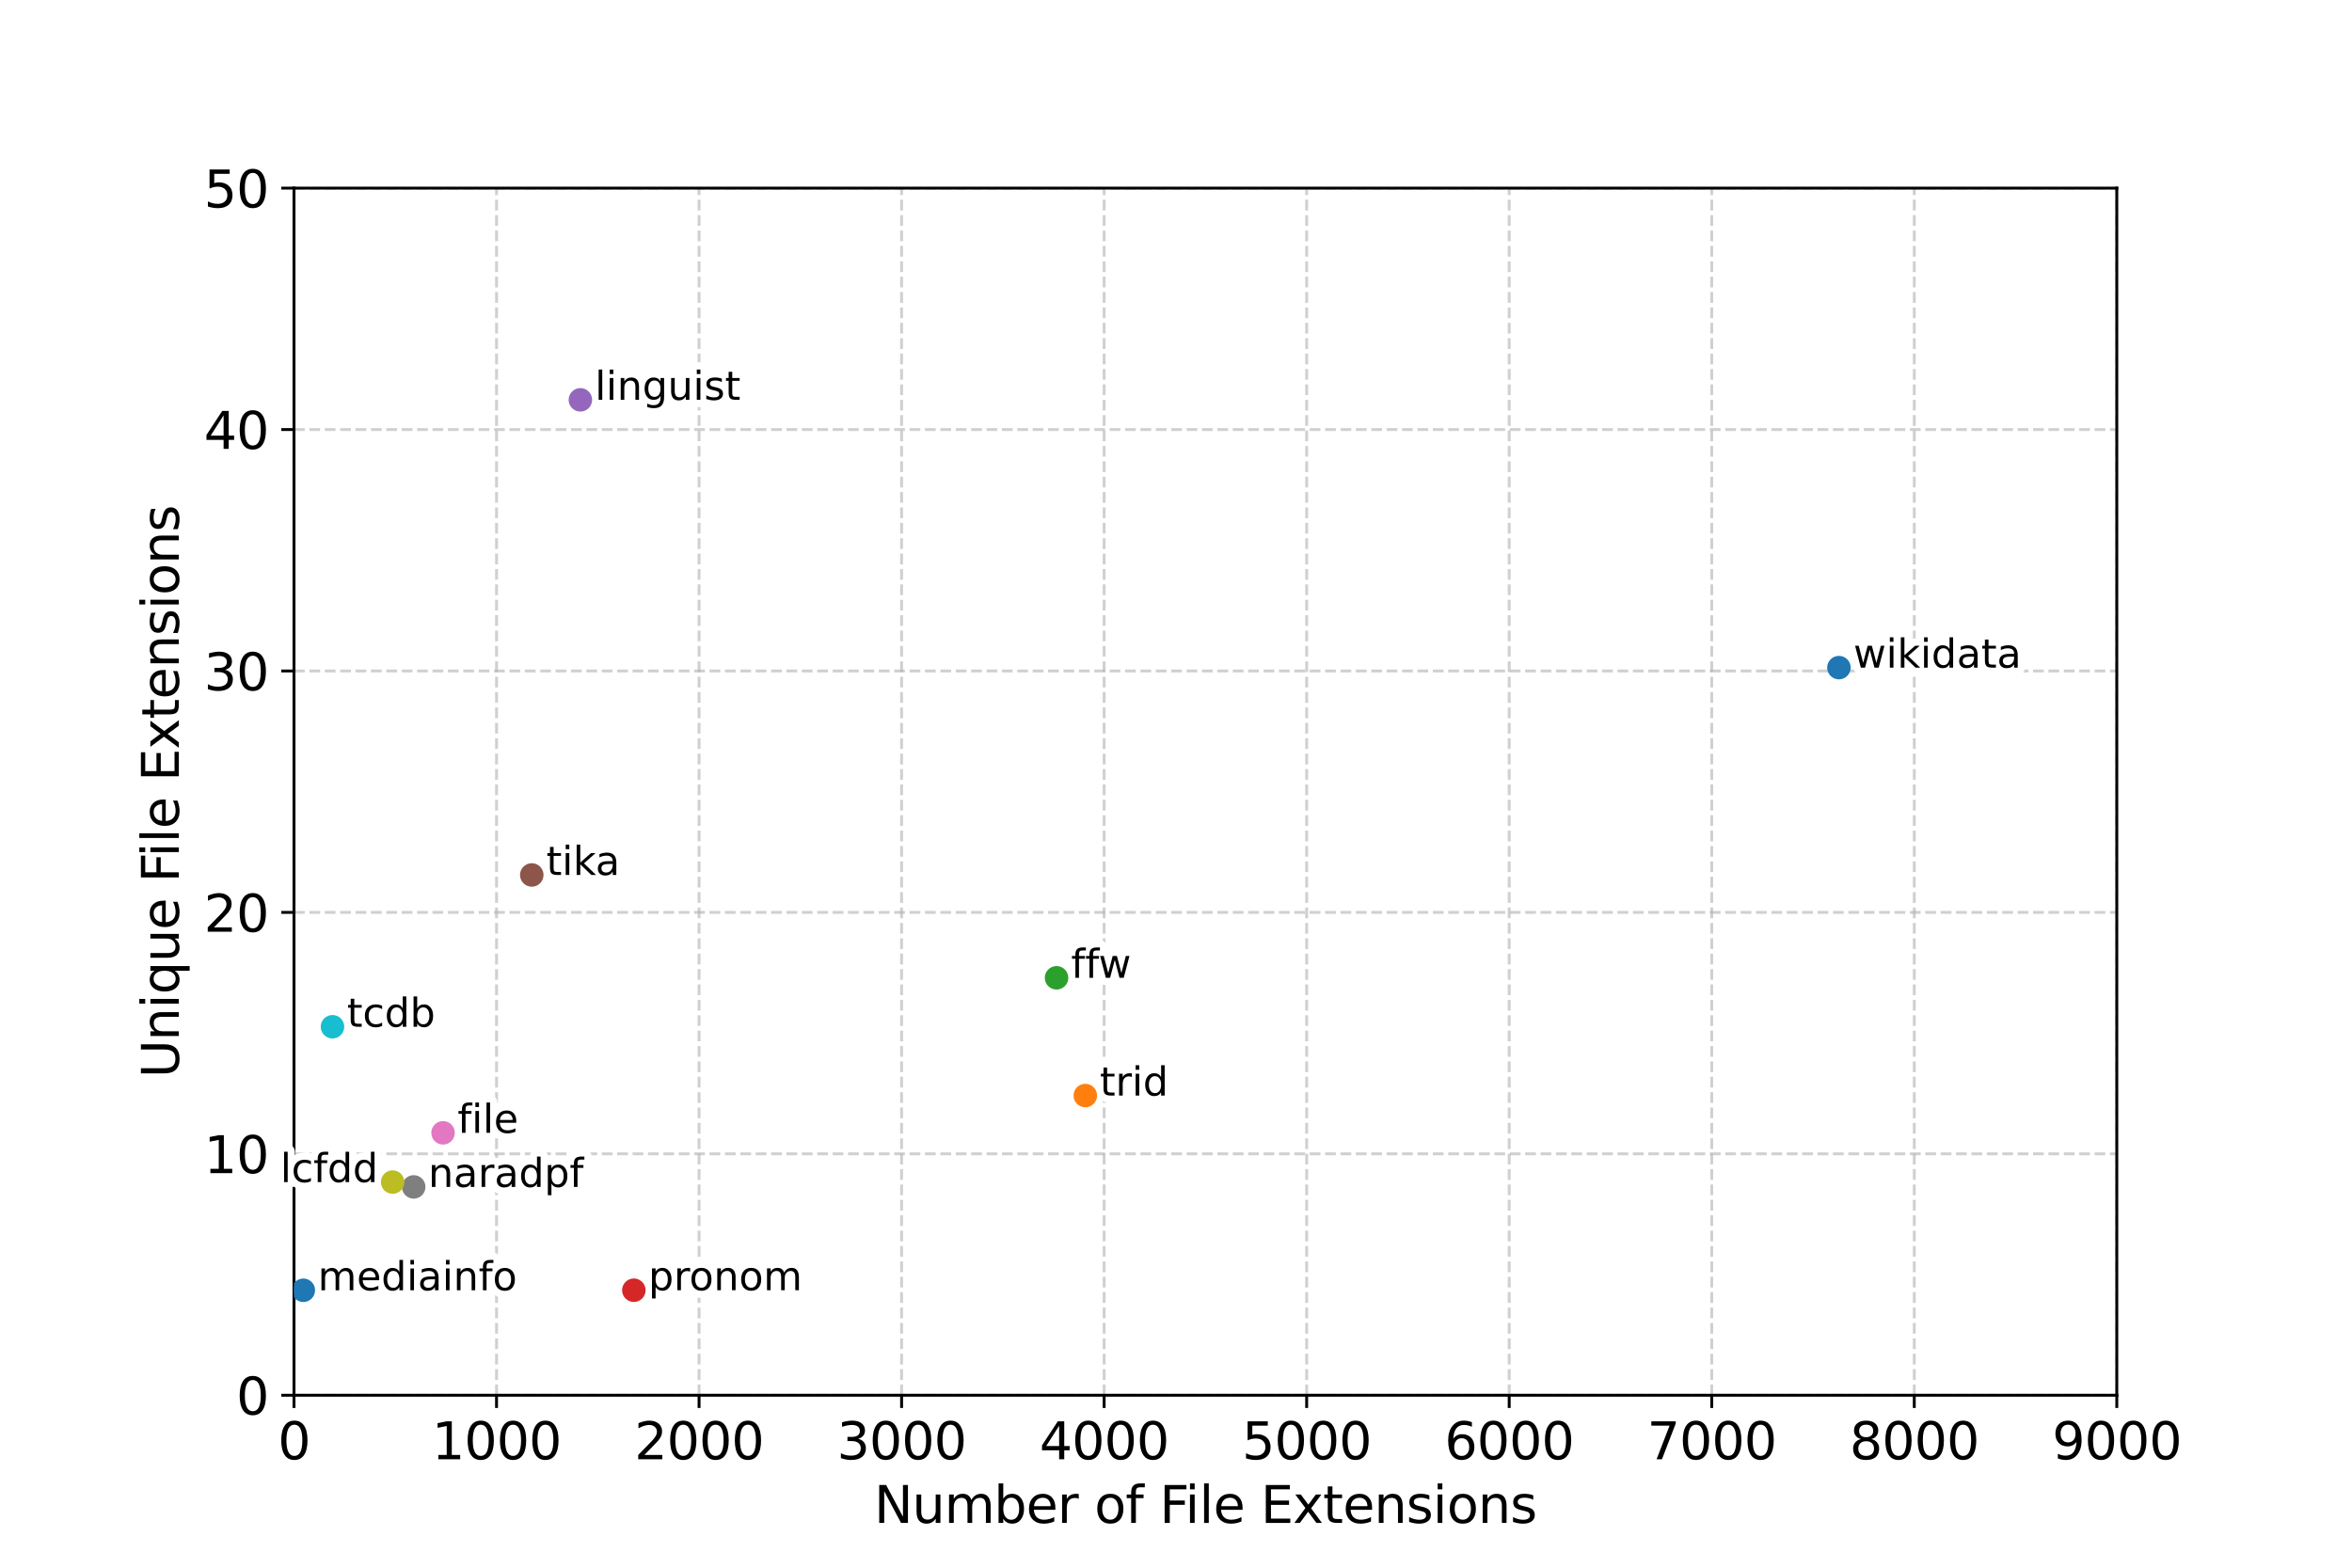 <?xml version="1.0" encoding="utf-8" standalone="no"?>
<!DOCTYPE svg PUBLIC "-//W3C//DTD SVG 1.1//EN"
  "http://www.w3.org/Graphics/SVG/1.1/DTD/svg11.dtd">
<svg xmlns:xlink="http://www.w3.org/1999/xlink" width="648pt" height="432pt" viewBox="0 0 648 432" xmlns="http://www.w3.org/2000/svg" version="1.1">
 <defs>
  <style type="text/css">*{stroke-linejoin: round; stroke-linecap: butt}</style>
 </defs>
 <g id="figure_1">
  <g id="patch_1">
   <path d="M 0 432 
L 648 432 
L 648 0 
L 0 0 
z
" style="fill: #ffffff"/>
  </g>
  <g id="axes_1">
   <g id="patch_2">
    <path d="M 81 384.48 
L 583.2 384.48 
L 583.2 51.84 
L 81 51.84 
z
" style="fill: #ffffff"/>
   </g>
   <g id="matplotlib.axis_1">
    <g id="xtick_1">
     <g id="line2d_1">
      <path d="M 81 384.48 
L 81 51.84 
" clip-path="url(#p24d2c946be)" style="fill: none; stroke-dasharray: 2.96,1.28; stroke-dashoffset: 0; stroke: #b0b0b0; stroke-opacity: 0.6; stroke-width: 0.8"/>
     </g>
     <g id="line2d_2">
      <defs>
       <path id="m50b767d7e6" d="M 0 0 
L 0 3.5 
" style="stroke: #000000; stroke-width: 0.8"/>
      </defs>
      <g>
       <use xlink:href="#m50b767d7e6" x="81" y="384.48" style="stroke: #000000; stroke-width: 0.8"/>
      </g>
     </g>
     <g id="text_1">
      <!-- 0 -->
      <g transform="translate(76.546 402.118) scale(0.14 -0.14)">
       <defs>
        <path id="DejaVuSans-30" d="M 2034 4250 
Q 1547 4250 1301 3770 
Q 1056 3291 1056 2328 
Q 1056 1369 1301 889 
Q 1547 409 2034 409 
Q 2525 409 2770 889 
Q 3016 1369 3016 2328 
Q 3016 3291 2770 3770 
Q 2525 4250 2034 4250 
z
M 2034 4750 
Q 2819 4750 3233 4129 
Q 3647 3509 3647 2328 
Q 3647 1150 3233 529 
Q 2819 -91 2034 -91 
Q 1250 -91 836 529 
Q 422 1150 422 2328 
Q 422 3509 836 4129 
Q 1250 4750 2034 4750 
z
" transform="scale(0.016)"/>
       </defs>
       <use xlink:href="#DejaVuSans-30"/>
      </g>
     </g>
    </g>
    <g id="xtick_2">
     <g id="line2d_3">
      <path d="M 136.8 384.48 
L 136.8 51.84 
" clip-path="url(#p24d2c946be)" style="fill: none; stroke-dasharray: 2.96,1.28; stroke-dashoffset: 0; stroke: #b0b0b0; stroke-opacity: 0.6; stroke-width: 0.8"/>
     </g>
     <g id="line2d_4">
      <g>
       <use xlink:href="#m50b767d7e6" x="136.8" y="384.48" style="stroke: #000000; stroke-width: 0.8"/>
      </g>
     </g>
     <g id="text_2">
      <!-- 1000 -->
      <g transform="translate(118.985 402.118) scale(0.14 -0.14)">
       <defs>
        <path id="DejaVuSans-31" d="M 794 531 
L 1825 531 
L 1825 4091 
L 703 3866 
L 703 4441 
L 1819 4666 
L 2450 4666 
L 2450 531 
L 3481 531 
L 3481 0 
L 794 0 
L 794 531 
z
" transform="scale(0.016)"/>
       </defs>
       <use xlink:href="#DejaVuSans-31"/>
       <use xlink:href="#DejaVuSans-30" transform="translate(63.623 0)"/>
       <use xlink:href="#DejaVuSans-30" transform="translate(127.246 0)"/>
       <use xlink:href="#DejaVuSans-30" transform="translate(190.869 0)"/>
      </g>
     </g>
    </g>
    <g id="xtick_3">
     <g id="line2d_5">
      <path d="M 192.6 384.48 
L 192.6 51.84 
" clip-path="url(#p24d2c946be)" style="fill: none; stroke-dasharray: 2.96,1.28; stroke-dashoffset: 0; stroke: #b0b0b0; stroke-opacity: 0.6; stroke-width: 0.8"/>
     </g>
     <g id="line2d_6">
      <g>
       <use xlink:href="#m50b767d7e6" x="192.6" y="384.48" style="stroke: #000000; stroke-width: 0.8"/>
      </g>
     </g>
     <g id="text_3">
      <!-- 2000 -->
      <g transform="translate(174.785 402.118) scale(0.14 -0.14)">
       <defs>
        <path id="DejaVuSans-32" d="M 1228 531 
L 3431 531 
L 3431 0 
L 469 0 
L 469 531 
Q 828 903 1448 1529 
Q 2069 2156 2228 2338 
Q 2531 2678 2651 2914 
Q 2772 3150 2772 3378 
Q 2772 3750 2511 3984 
Q 2250 4219 1831 4219 
Q 1534 4219 1204 4116 
Q 875 4013 500 3803 
L 500 4441 
Q 881 4594 1212 4672 
Q 1544 4750 1819 4750 
Q 2544 4750 2975 4387 
Q 3406 4025 3406 3419 
Q 3406 3131 3298 2873 
Q 3191 2616 2906 2266 
Q 2828 2175 2409 1742 
Q 1991 1309 1228 531 
z
" transform="scale(0.016)"/>
       </defs>
       <use xlink:href="#DejaVuSans-32"/>
       <use xlink:href="#DejaVuSans-30" transform="translate(63.623 0)"/>
       <use xlink:href="#DejaVuSans-30" transform="translate(127.246 0)"/>
       <use xlink:href="#DejaVuSans-30" transform="translate(190.869 0)"/>
      </g>
     </g>
    </g>
    <g id="xtick_4">
     <g id="line2d_7">
      <path d="M 248.4 384.48 
L 248.4 51.84 
" clip-path="url(#p24d2c946be)" style="fill: none; stroke-dasharray: 2.96,1.28; stroke-dashoffset: 0; stroke: #b0b0b0; stroke-opacity: 0.6; stroke-width: 0.8"/>
     </g>
     <g id="line2d_8">
      <g>
       <use xlink:href="#m50b767d7e6" x="248.4" y="384.48" style="stroke: #000000; stroke-width: 0.8"/>
      </g>
     </g>
     <g id="text_4">
      <!-- 3000 -->
      <g transform="translate(230.585 402.118) scale(0.14 -0.14)">
       <defs>
        <path id="DejaVuSans-33" d="M 2597 2516 
Q 3050 2419 3304 2112 
Q 3559 1806 3559 1356 
Q 3559 666 3084 287 
Q 2609 -91 1734 -91 
Q 1441 -91 1130 -33 
Q 819 25 488 141 
L 488 750 
Q 750 597 1062 519 
Q 1375 441 1716 441 
Q 2309 441 2620 675 
Q 2931 909 2931 1356 
Q 2931 1769 2642 2001 
Q 2353 2234 1838 2234 
L 1294 2234 
L 1294 2753 
L 1863 2753 
Q 2328 2753 2575 2939 
Q 2822 3125 2822 3475 
Q 2822 3834 2567 4026 
Q 2313 4219 1838 4219 
Q 1578 4219 1281 4162 
Q 984 4106 628 3988 
L 628 4550 
Q 988 4650 1302 4700 
Q 1616 4750 1894 4750 
Q 2613 4750 3031 4423 
Q 3450 4097 3450 3541 
Q 3450 3153 3228 2886 
Q 3006 2619 2597 2516 
z
" transform="scale(0.016)"/>
       </defs>
       <use xlink:href="#DejaVuSans-33"/>
       <use xlink:href="#DejaVuSans-30" transform="translate(63.623 0)"/>
       <use xlink:href="#DejaVuSans-30" transform="translate(127.246 0)"/>
       <use xlink:href="#DejaVuSans-30" transform="translate(190.869 0)"/>
      </g>
     </g>
    </g>
    <g id="xtick_5">
     <g id="line2d_9">
      <path d="M 304.2 384.48 
L 304.2 51.84 
" clip-path="url(#p24d2c946be)" style="fill: none; stroke-dasharray: 2.96,1.28; stroke-dashoffset: 0; stroke: #b0b0b0; stroke-opacity: 0.6; stroke-width: 0.8"/>
     </g>
     <g id="line2d_10">
      <g>
       <use xlink:href="#m50b767d7e6" x="304.2" y="384.48" style="stroke: #000000; stroke-width: 0.8"/>
      </g>
     </g>
     <g id="text_5">
      <!-- 4000 -->
      <g transform="translate(286.385 402.118) scale(0.14 -0.14)">
       <defs>
        <path id="DejaVuSans-34" d="M 2419 4116 
L 825 1625 
L 2419 1625 
L 2419 4116 
z
M 2253 4666 
L 3047 4666 
L 3047 1625 
L 3713 1625 
L 3713 1100 
L 3047 1100 
L 3047 0 
L 2419 0 
L 2419 1100 
L 313 1100 
L 313 1709 
L 2253 4666 
z
" transform="scale(0.016)"/>
       </defs>
       <use xlink:href="#DejaVuSans-34"/>
       <use xlink:href="#DejaVuSans-30" transform="translate(63.623 0)"/>
       <use xlink:href="#DejaVuSans-30" transform="translate(127.246 0)"/>
       <use xlink:href="#DejaVuSans-30" transform="translate(190.869 0)"/>
      </g>
     </g>
    </g>
    <g id="xtick_6">
     <g id="line2d_11">
      <path d="M 360 384.48 
L 360 51.84 
" clip-path="url(#p24d2c946be)" style="fill: none; stroke-dasharray: 2.96,1.28; stroke-dashoffset: 0; stroke: #b0b0b0; stroke-opacity: 0.6; stroke-width: 0.8"/>
     </g>
     <g id="line2d_12">
      <g>
       <use xlink:href="#m50b767d7e6" x="360" y="384.48" style="stroke: #000000; stroke-width: 0.8"/>
      </g>
     </g>
     <g id="text_6">
      <!-- 5000 -->
      <g transform="translate(342.185 402.118) scale(0.14 -0.14)">
       <defs>
        <path id="DejaVuSans-35" d="M 691 4666 
L 3169 4666 
L 3169 4134 
L 1269 4134 
L 1269 2991 
Q 1406 3038 1543 3061 
Q 1681 3084 1819 3084 
Q 2600 3084 3056 2656 
Q 3513 2228 3513 1497 
Q 3513 744 3044 326 
Q 2575 -91 1722 -91 
Q 1428 -91 1123 -41 
Q 819 9 494 109 
L 494 744 
Q 775 591 1075 516 
Q 1375 441 1709 441 
Q 2250 441 2565 725 
Q 2881 1009 2881 1497 
Q 2881 1984 2565 2268 
Q 2250 2553 1709 2553 
Q 1456 2553 1204 2497 
Q 953 2441 691 2322 
L 691 4666 
z
" transform="scale(0.016)"/>
       </defs>
       <use xlink:href="#DejaVuSans-35"/>
       <use xlink:href="#DejaVuSans-30" transform="translate(63.623 0)"/>
       <use xlink:href="#DejaVuSans-30" transform="translate(127.246 0)"/>
       <use xlink:href="#DejaVuSans-30" transform="translate(190.869 0)"/>
      </g>
     </g>
    </g>
    <g id="xtick_7">
     <g id="line2d_13">
      <path d="M 415.8 384.48 
L 415.8 51.84 
" clip-path="url(#p24d2c946be)" style="fill: none; stroke-dasharray: 2.96,1.28; stroke-dashoffset: 0; stroke: #b0b0b0; stroke-opacity: 0.6; stroke-width: 0.8"/>
     </g>
     <g id="line2d_14">
      <g>
       <use xlink:href="#m50b767d7e6" x="415.8" y="384.48" style="stroke: #000000; stroke-width: 0.8"/>
      </g>
     </g>
     <g id="text_7">
      <!-- 6000 -->
      <g transform="translate(397.985 402.118) scale(0.14 -0.14)">
       <defs>
        <path id="DejaVuSans-36" d="M 2113 2584 
Q 1688 2584 1439 2293 
Q 1191 2003 1191 1497 
Q 1191 994 1439 701 
Q 1688 409 2113 409 
Q 2538 409 2786 701 
Q 3034 994 3034 1497 
Q 3034 2003 2786 2293 
Q 2538 2584 2113 2584 
z
M 3366 4563 
L 3366 3988 
Q 3128 4100 2886 4159 
Q 2644 4219 2406 4219 
Q 1781 4219 1451 3797 
Q 1122 3375 1075 2522 
Q 1259 2794 1537 2939 
Q 1816 3084 2150 3084 
Q 2853 3084 3261 2657 
Q 3669 2231 3669 1497 
Q 3669 778 3244 343 
Q 2819 -91 2113 -91 
Q 1303 -91 875 529 
Q 447 1150 447 2328 
Q 447 3434 972 4092 
Q 1497 4750 2381 4750 
Q 2619 4750 2861 4703 
Q 3103 4656 3366 4563 
z
" transform="scale(0.016)"/>
       </defs>
       <use xlink:href="#DejaVuSans-36"/>
       <use xlink:href="#DejaVuSans-30" transform="translate(63.623 0)"/>
       <use xlink:href="#DejaVuSans-30" transform="translate(127.246 0)"/>
       <use xlink:href="#DejaVuSans-30" transform="translate(190.869 0)"/>
      </g>
     </g>
    </g>
    <g id="xtick_8">
     <g id="line2d_15">
      <path d="M 471.6 384.48 
L 471.6 51.84 
" clip-path="url(#p24d2c946be)" style="fill: none; stroke-dasharray: 2.96,1.28; stroke-dashoffset: 0; stroke: #b0b0b0; stroke-opacity: 0.6; stroke-width: 0.8"/>
     </g>
     <g id="line2d_16">
      <g>
       <use xlink:href="#m50b767d7e6" x="471.6" y="384.48" style="stroke: #000000; stroke-width: 0.8"/>
      </g>
     </g>
     <g id="text_8">
      <!-- 7000 -->
      <g transform="translate(453.785 402.118) scale(0.14 -0.14)">
       <defs>
        <path id="DejaVuSans-37" d="M 525 4666 
L 3525 4666 
L 3525 4397 
L 1831 0 
L 1172 0 
L 2766 4134 
L 525 4134 
L 525 4666 
z
" transform="scale(0.016)"/>
       </defs>
       <use xlink:href="#DejaVuSans-37"/>
       <use xlink:href="#DejaVuSans-30" transform="translate(63.623 0)"/>
       <use xlink:href="#DejaVuSans-30" transform="translate(127.246 0)"/>
       <use xlink:href="#DejaVuSans-30" transform="translate(190.869 0)"/>
      </g>
     </g>
    </g>
    <g id="xtick_9">
     <g id="line2d_17">
      <path d="M 527.4 384.48 
L 527.4 51.84 
" clip-path="url(#p24d2c946be)" style="fill: none; stroke-dasharray: 2.96,1.28; stroke-dashoffset: 0; stroke: #b0b0b0; stroke-opacity: 0.6; stroke-width: 0.8"/>
     </g>
     <g id="line2d_18">
      <g>
       <use xlink:href="#m50b767d7e6" x="527.4" y="384.48" style="stroke: #000000; stroke-width: 0.8"/>
      </g>
     </g>
     <g id="text_9">
      <!-- 8000 -->
      <g transform="translate(509.585 402.118) scale(0.14 -0.14)">
       <defs>
        <path id="DejaVuSans-38" d="M 2034 2216 
Q 1584 2216 1326 1975 
Q 1069 1734 1069 1313 
Q 1069 891 1326 650 
Q 1584 409 2034 409 
Q 2484 409 2743 651 
Q 3003 894 3003 1313 
Q 3003 1734 2745 1975 
Q 2488 2216 2034 2216 
z
M 1403 2484 
Q 997 2584 770 2862 
Q 544 3141 544 3541 
Q 544 4100 942 4425 
Q 1341 4750 2034 4750 
Q 2731 4750 3128 4425 
Q 3525 4100 3525 3541 
Q 3525 3141 3298 2862 
Q 3072 2584 2669 2484 
Q 3125 2378 3379 2068 
Q 3634 1759 3634 1313 
Q 3634 634 3220 271 
Q 2806 -91 2034 -91 
Q 1263 -91 848 271 
Q 434 634 434 1313 
Q 434 1759 690 2068 
Q 947 2378 1403 2484 
z
M 1172 3481 
Q 1172 3119 1398 2916 
Q 1625 2713 2034 2713 
Q 2441 2713 2670 2916 
Q 2900 3119 2900 3481 
Q 2900 3844 2670 4047 
Q 2441 4250 2034 4250 
Q 1625 4250 1398 4047 
Q 1172 3844 1172 3481 
z
" transform="scale(0.016)"/>
       </defs>
       <use xlink:href="#DejaVuSans-38"/>
       <use xlink:href="#DejaVuSans-30" transform="translate(63.623 0)"/>
       <use xlink:href="#DejaVuSans-30" transform="translate(127.246 0)"/>
       <use xlink:href="#DejaVuSans-30" transform="translate(190.869 0)"/>
      </g>
     </g>
    </g>
    <g id="xtick_10">
     <g id="line2d_19">
      <path d="M 583.2 384.48 
L 583.2 51.84 
" clip-path="url(#p24d2c946be)" style="fill: none; stroke-dasharray: 2.96,1.28; stroke-dashoffset: 0; stroke: #b0b0b0; stroke-opacity: 0.6; stroke-width: 0.8"/>
     </g>
     <g id="line2d_20">
      <g>
       <use xlink:href="#m50b767d7e6" x="583.2" y="384.48" style="stroke: #000000; stroke-width: 0.8"/>
      </g>
     </g>
     <g id="text_10">
      <!-- 9000 -->
      <g transform="translate(565.385 402.118) scale(0.14 -0.14)">
       <defs>
        <path id="DejaVuSans-39" d="M 703 97 
L 703 672 
Q 941 559 1184 500 
Q 1428 441 1663 441 
Q 2288 441 2617 861 
Q 2947 1281 2994 2138 
Q 2813 1869 2534 1725 
Q 2256 1581 1919 1581 
Q 1219 1581 811 2004 
Q 403 2428 403 3163 
Q 403 3881 828 4315 
Q 1253 4750 1959 4750 
Q 2769 4750 3195 4129 
Q 3622 3509 3622 2328 
Q 3622 1225 3098 567 
Q 2575 -91 1691 -91 
Q 1453 -91 1209 -44 
Q 966 3 703 97 
z
M 1959 2075 
Q 2384 2075 2632 2365 
Q 2881 2656 2881 3163 
Q 2881 3666 2632 3958 
Q 2384 4250 1959 4250 
Q 1534 4250 1286 3958 
Q 1038 3666 1038 3163 
Q 1038 2656 1286 2365 
Q 1534 2075 1959 2075 
z
" transform="scale(0.016)"/>
       </defs>
       <use xlink:href="#DejaVuSans-39"/>
       <use xlink:href="#DejaVuSans-30" transform="translate(63.623 0)"/>
       <use xlink:href="#DejaVuSans-30" transform="translate(127.246 0)"/>
       <use xlink:href="#DejaVuSans-30" transform="translate(190.869 0)"/>
      </g>
     </g>
    </g>
    <g id="text_11">
     <!-- Number of File Extensions -->
     <g transform="translate(240.832 419.667) scale(0.14 -0.14)">
      <defs>
       <path id="DejaVuSans-4e" d="M 628 4666 
L 1478 4666 
L 3547 763 
L 3547 4666 
L 4159 4666 
L 4159 0 
L 3309 0 
L 1241 3903 
L 1241 0 
L 628 0 
L 628 4666 
z
" transform="scale(0.016)"/>
       <path id="DejaVuSans-75" d="M 544 1381 
L 544 3500 
L 1119 3500 
L 1119 1403 
Q 1119 906 1312 657 
Q 1506 409 1894 409 
Q 2359 409 2629 706 
Q 2900 1003 2900 1516 
L 2900 3500 
L 3475 3500 
L 3475 0 
L 2900 0 
L 2900 538 
Q 2691 219 2414 64 
Q 2138 -91 1772 -91 
Q 1169 -91 856 284 
Q 544 659 544 1381 
z
M 1991 3584 
L 1991 3584 
z
" transform="scale(0.016)"/>
       <path id="DejaVuSans-6d" d="M 3328 2828 
Q 3544 3216 3844 3400 
Q 4144 3584 4550 3584 
Q 5097 3584 5394 3201 
Q 5691 2819 5691 2113 
L 5691 0 
L 5113 0 
L 5113 2094 
Q 5113 2597 4934 2840 
Q 4756 3084 4391 3084 
Q 3944 3084 3684 2787 
Q 3425 2491 3425 1978 
L 3425 0 
L 2847 0 
L 2847 2094 
Q 2847 2600 2669 2842 
Q 2491 3084 2119 3084 
Q 1678 3084 1418 2786 
Q 1159 2488 1159 1978 
L 1159 0 
L 581 0 
L 581 3500 
L 1159 3500 
L 1159 2956 
Q 1356 3278 1631 3431 
Q 1906 3584 2284 3584 
Q 2666 3584 2933 3390 
Q 3200 3197 3328 2828 
z
" transform="scale(0.016)"/>
       <path id="DejaVuSans-62" d="M 3116 1747 
Q 3116 2381 2855 2742 
Q 2594 3103 2138 3103 
Q 1681 3103 1420 2742 
Q 1159 2381 1159 1747 
Q 1159 1113 1420 752 
Q 1681 391 2138 391 
Q 2594 391 2855 752 
Q 3116 1113 3116 1747 
z
M 1159 2969 
Q 1341 3281 1617 3432 
Q 1894 3584 2278 3584 
Q 2916 3584 3314 3078 
Q 3713 2572 3713 1747 
Q 3713 922 3314 415 
Q 2916 -91 2278 -91 
Q 1894 -91 1617 61 
Q 1341 213 1159 525 
L 1159 0 
L 581 0 
L 581 4863 
L 1159 4863 
L 1159 2969 
z
" transform="scale(0.016)"/>
       <path id="DejaVuSans-65" d="M 3597 1894 
L 3597 1613 
L 953 1613 
Q 991 1019 1311 708 
Q 1631 397 2203 397 
Q 2534 397 2845 478 
Q 3156 559 3463 722 
L 3463 178 
Q 3153 47 2828 -22 
Q 2503 -91 2169 -91 
Q 1331 -91 842 396 
Q 353 884 353 1716 
Q 353 2575 817 3079 
Q 1281 3584 2069 3584 
Q 2775 3584 3186 3129 
Q 3597 2675 3597 1894 
z
M 3022 2063 
Q 3016 2534 2758 2815 
Q 2500 3097 2075 3097 
Q 1594 3097 1305 2825 
Q 1016 2553 972 2059 
L 3022 2063 
z
" transform="scale(0.016)"/>
       <path id="DejaVuSans-72" d="M 2631 2963 
Q 2534 3019 2420 3045 
Q 2306 3072 2169 3072 
Q 1681 3072 1420 2755 
Q 1159 2438 1159 1844 
L 1159 0 
L 581 0 
L 581 3500 
L 1159 3500 
L 1159 2956 
Q 1341 3275 1631 3429 
Q 1922 3584 2338 3584 
Q 2397 3584 2469 3576 
Q 2541 3569 2628 3553 
L 2631 2963 
z
" transform="scale(0.016)"/>
       <path id="DejaVuSans-20" transform="scale(0.016)"/>
       <path id="DejaVuSans-6f" d="M 1959 3097 
Q 1497 3097 1228 2736 
Q 959 2375 959 1747 
Q 959 1119 1226 758 
Q 1494 397 1959 397 
Q 2419 397 2687 759 
Q 2956 1122 2956 1747 
Q 2956 2369 2687 2733 
Q 2419 3097 1959 3097 
z
M 1959 3584 
Q 2709 3584 3137 3096 
Q 3566 2609 3566 1747 
Q 3566 888 3137 398 
Q 2709 -91 1959 -91 
Q 1206 -91 779 398 
Q 353 888 353 1747 
Q 353 2609 779 3096 
Q 1206 3584 1959 3584 
z
" transform="scale(0.016)"/>
       <path id="DejaVuSans-66" d="M 2375 4863 
L 2375 4384 
L 1825 4384 
Q 1516 4384 1395 4259 
Q 1275 4134 1275 3809 
L 1275 3500 
L 2222 3500 
L 2222 3053 
L 1275 3053 
L 1275 0 
L 697 0 
L 697 3053 
L 147 3053 
L 147 3500 
L 697 3500 
L 697 3744 
Q 697 4328 969 4595 
Q 1241 4863 1831 4863 
L 2375 4863 
z
" transform="scale(0.016)"/>
       <path id="DejaVuSans-46" d="M 628 4666 
L 3309 4666 
L 3309 4134 
L 1259 4134 
L 1259 2759 
L 3109 2759 
L 3109 2228 
L 1259 2228 
L 1259 0 
L 628 0 
L 628 4666 
z
" transform="scale(0.016)"/>
       <path id="DejaVuSans-69" d="M 603 3500 
L 1178 3500 
L 1178 0 
L 603 0 
L 603 3500 
z
M 603 4863 
L 1178 4863 
L 1178 4134 
L 603 4134 
L 603 4863 
z
" transform="scale(0.016)"/>
       <path id="DejaVuSans-6c" d="M 603 4863 
L 1178 4863 
L 1178 0 
L 603 0 
L 603 4863 
z
" transform="scale(0.016)"/>
       <path id="DejaVuSans-45" d="M 628 4666 
L 3578 4666 
L 3578 4134 
L 1259 4134 
L 1259 2753 
L 3481 2753 
L 3481 2222 
L 1259 2222 
L 1259 531 
L 3634 531 
L 3634 0 
L 628 0 
L 628 4666 
z
" transform="scale(0.016)"/>
       <path id="DejaVuSans-78" d="M 3513 3500 
L 2247 1797 
L 3578 0 
L 2900 0 
L 1881 1375 
L 863 0 
L 184 0 
L 1544 1831 
L 300 3500 
L 978 3500 
L 1906 2253 
L 2834 3500 
L 3513 3500 
z
" transform="scale(0.016)"/>
       <path id="DejaVuSans-74" d="M 1172 4494 
L 1172 3500 
L 2356 3500 
L 2356 3053 
L 1172 3053 
L 1172 1153 
Q 1172 725 1289 603 
Q 1406 481 1766 481 
L 2356 481 
L 2356 0 
L 1766 0 
Q 1100 0 847 248 
Q 594 497 594 1153 
L 594 3053 
L 172 3053 
L 172 3500 
L 594 3500 
L 594 4494 
L 1172 4494 
z
" transform="scale(0.016)"/>
       <path id="DejaVuSans-6e" d="M 3513 2113 
L 3513 0 
L 2938 0 
L 2938 2094 
Q 2938 2591 2744 2837 
Q 2550 3084 2163 3084 
Q 1697 3084 1428 2787 
Q 1159 2491 1159 1978 
L 1159 0 
L 581 0 
L 581 3500 
L 1159 3500 
L 1159 2956 
Q 1366 3272 1645 3428 
Q 1925 3584 2291 3584 
Q 2894 3584 3203 3211 
Q 3513 2838 3513 2113 
z
" transform="scale(0.016)"/>
       <path id="DejaVuSans-73" d="M 2834 3397 
L 2834 2853 
Q 2591 2978 2328 3040 
Q 2066 3103 1784 3103 
Q 1356 3103 1142 2972 
Q 928 2841 928 2578 
Q 928 2378 1081 2264 
Q 1234 2150 1697 2047 
L 1894 2003 
Q 2506 1872 2764 1633 
Q 3022 1394 3022 966 
Q 3022 478 2636 193 
Q 2250 -91 1575 -91 
Q 1294 -91 989 -36 
Q 684 19 347 128 
L 347 722 
Q 666 556 975 473 
Q 1284 391 1588 391 
Q 1994 391 2212 530 
Q 2431 669 2431 922 
Q 2431 1156 2273 1281 
Q 2116 1406 1581 1522 
L 1381 1569 
Q 847 1681 609 1914 
Q 372 2147 372 2553 
Q 372 3047 722 3315 
Q 1072 3584 1716 3584 
Q 2034 3584 2315 3537 
Q 2597 3491 2834 3397 
z
" transform="scale(0.016)"/>
      </defs>
      <use xlink:href="#DejaVuSans-4e"/>
      <use xlink:href="#DejaVuSans-75" transform="translate(74.805 0)"/>
      <use xlink:href="#DejaVuSans-6d" transform="translate(138.184 0)"/>
      <use xlink:href="#DejaVuSans-62" transform="translate(235.596 0)"/>
      <use xlink:href="#DejaVuSans-65" transform="translate(299.072 0)"/>
      <use xlink:href="#DejaVuSans-72" transform="translate(360.596 0)"/>
      <use xlink:href="#DejaVuSans-20" transform="translate(401.709 0)"/>
      <use xlink:href="#DejaVuSans-6f" transform="translate(433.496 0)"/>
      <use xlink:href="#DejaVuSans-66" transform="translate(494.678 0)"/>
      <use xlink:href="#DejaVuSans-20" transform="translate(529.883 0)"/>
      <use xlink:href="#DejaVuSans-46" transform="translate(561.67 0)"/>
      <use xlink:href="#DejaVuSans-69" transform="translate(611.939 0)"/>
      <use xlink:href="#DejaVuSans-6c" transform="translate(639.723 0)"/>
      <use xlink:href="#DejaVuSans-65" transform="translate(667.506 0)"/>
      <use xlink:href="#DejaVuSans-20" transform="translate(729.029 0)"/>
      <use xlink:href="#DejaVuSans-45" transform="translate(760.816 0)"/>
      <use xlink:href="#DejaVuSans-78" transform="translate(824 0)"/>
      <use xlink:href="#DejaVuSans-74" transform="translate(883.18 0)"/>
      <use xlink:href="#DejaVuSans-65" transform="translate(922.389 0)"/>
      <use xlink:href="#DejaVuSans-6e" transform="translate(983.912 0)"/>
      <use xlink:href="#DejaVuSans-73" transform="translate(1047.291 0)"/>
      <use xlink:href="#DejaVuSans-69" transform="translate(1099.391 0)"/>
      <use xlink:href="#DejaVuSans-6f" transform="translate(1127.174 0)"/>
      <use xlink:href="#DejaVuSans-6e" transform="translate(1188.355 0)"/>
      <use xlink:href="#DejaVuSans-73" transform="translate(1251.734 0)"/>
     </g>
    </g>
   </g>
   <g id="matplotlib.axis_2">
    <g id="ytick_1">
     <g id="line2d_21">
      <path d="M 81 384.48 
L 583.2 384.48 
" clip-path="url(#p24d2c946be)" style="fill: none; stroke-dasharray: 2.96,1.28; stroke-dashoffset: 0; stroke: #b0b0b0; stroke-opacity: 0.6; stroke-width: 0.8"/>
     </g>
     <g id="line2d_22">
      <defs>
       <path id="m457bdd647f" d="M 0 0 
L -3.5 0 
" style="stroke: #000000; stroke-width: 0.8"/>
      </defs>
      <g>
       <use xlink:href="#m457bdd647f" x="81" y="384.48" style="stroke: #000000; stroke-width: 0.8"/>
      </g>
     </g>
     <g id="text_12">
      <!-- 0 -->
      <g transform="translate(65.093 389.799) scale(0.14 -0.14)">
       <use xlink:href="#DejaVuSans-30"/>
      </g>
     </g>
    </g>
    <g id="ytick_2">
     <g id="line2d_23">
      <path d="M 81 317.952 
L 583.2 317.952 
" clip-path="url(#p24d2c946be)" style="fill: none; stroke-dasharray: 2.96,1.28; stroke-dashoffset: 0; stroke: #b0b0b0; stroke-opacity: 0.6; stroke-width: 0.8"/>
     </g>
     <g id="line2d_24">
      <g>
       <use xlink:href="#m457bdd647f" x="81" y="317.952" style="stroke: #000000; stroke-width: 0.8"/>
      </g>
     </g>
     <g id="text_13">
      <!-- 10 -->
      <g transform="translate(56.185 323.271) scale(0.14 -0.14)">
       <use xlink:href="#DejaVuSans-31"/>
       <use xlink:href="#DejaVuSans-30" transform="translate(63.623 0)"/>
      </g>
     </g>
    </g>
    <g id="ytick_3">
     <g id="line2d_25">
      <path d="M 81 251.424 
L 583.2 251.424 
" clip-path="url(#p24d2c946be)" style="fill: none; stroke-dasharray: 2.96,1.28; stroke-dashoffset: 0; stroke: #b0b0b0; stroke-opacity: 0.6; stroke-width: 0.8"/>
     </g>
     <g id="line2d_26">
      <g>
       <use xlink:href="#m457bdd647f" x="81" y="251.424" style="stroke: #000000; stroke-width: 0.8"/>
      </g>
     </g>
     <g id="text_14">
      <!-- 20 -->
      <g transform="translate(56.185 256.743) scale(0.14 -0.14)">
       <use xlink:href="#DejaVuSans-32"/>
       <use xlink:href="#DejaVuSans-30" transform="translate(63.623 0)"/>
      </g>
     </g>
    </g>
    <g id="ytick_4">
     <g id="line2d_27">
      <path d="M 81 184.896 
L 583.2 184.896 
" clip-path="url(#p24d2c946be)" style="fill: none; stroke-dasharray: 2.96,1.28; stroke-dashoffset: 0; stroke: #b0b0b0; stroke-opacity: 0.6; stroke-width: 0.8"/>
     </g>
     <g id="line2d_28">
      <g>
       <use xlink:href="#m457bdd647f" x="81" y="184.896" style="stroke: #000000; stroke-width: 0.8"/>
      </g>
     </g>
     <g id="text_15">
      <!-- 30 -->
      <g transform="translate(56.185 190.215) scale(0.14 -0.14)">
       <use xlink:href="#DejaVuSans-33"/>
       <use xlink:href="#DejaVuSans-30" transform="translate(63.623 0)"/>
      </g>
     </g>
    </g>
    <g id="ytick_5">
     <g id="line2d_29">
      <path d="M 81 118.368 
L 583.2 118.368 
" clip-path="url(#p24d2c946be)" style="fill: none; stroke-dasharray: 2.96,1.28; stroke-dashoffset: 0; stroke: #b0b0b0; stroke-opacity: 0.6; stroke-width: 0.8"/>
     </g>
     <g id="line2d_30">
      <g>
       <use xlink:href="#m457bdd647f" x="81" y="118.368" style="stroke: #000000; stroke-width: 0.8"/>
      </g>
     </g>
     <g id="text_16">
      <!-- 40 -->
      <g transform="translate(56.185 123.687) scale(0.14 -0.14)">
       <use xlink:href="#DejaVuSans-34"/>
       <use xlink:href="#DejaVuSans-30" transform="translate(63.623 0)"/>
      </g>
     </g>
    </g>
    <g id="ytick_6">
     <g id="line2d_31">
      <path d="M 81 51.84 
L 583.2 51.84 
" clip-path="url(#p24d2c946be)" style="fill: none; stroke-dasharray: 2.96,1.28; stroke-dashoffset: 0; stroke: #b0b0b0; stroke-opacity: 0.6; stroke-width: 0.8"/>
     </g>
     <g id="line2d_32">
      <g>
       <use xlink:href="#m457bdd647f" x="81" y="51.84" style="stroke: #000000; stroke-width: 0.8"/>
      </g>
     </g>
     <g id="text_17">
      <!-- 50 -->
      <g transform="translate(56.185 57.159) scale(0.14 -0.14)">
       <use xlink:href="#DejaVuSans-35"/>
       <use xlink:href="#DejaVuSans-30" transform="translate(63.623 0)"/>
      </g>
     </g>
    </g>
    <g id="text_18">
     <!-- Unique File Extensions -->
     <g transform="translate(49.273 297.027) rotate(-90) scale(0.14 -0.14)">
      <defs>
       <path id="DejaVuSans-55" d="M 556 4666 
L 1191 4666 
L 1191 1831 
Q 1191 1081 1462 751 
Q 1734 422 2344 422 
Q 2950 422 3222 751 
Q 3494 1081 3494 1831 
L 3494 4666 
L 4128 4666 
L 4128 1753 
Q 4128 841 3676 375 
Q 3225 -91 2344 -91 
Q 1459 -91 1007 375 
Q 556 841 556 1753 
L 556 4666 
z
" transform="scale(0.016)"/>
       <path id="DejaVuSans-71" d="M 947 1747 
Q 947 1113 1208 752 
Q 1469 391 1925 391 
Q 2381 391 2643 752 
Q 2906 1113 2906 1747 
Q 2906 2381 2643 2742 
Q 2381 3103 1925 3103 
Q 1469 3103 1208 2742 
Q 947 2381 947 1747 
z
M 2906 525 
Q 2725 213 2448 61 
Q 2172 -91 1784 -91 
Q 1150 -91 751 415 
Q 353 922 353 1747 
Q 353 2572 751 3078 
Q 1150 3584 1784 3584 
Q 2172 3584 2448 3432 
Q 2725 3281 2906 2969 
L 2906 3500 
L 3481 3500 
L 3481 -1331 
L 2906 -1331 
L 2906 525 
z
" transform="scale(0.016)"/>
      </defs>
      <use xlink:href="#DejaVuSans-55"/>
      <use xlink:href="#DejaVuSans-6e" transform="translate(73.193 0)"/>
      <use xlink:href="#DejaVuSans-69" transform="translate(136.572 0)"/>
      <use xlink:href="#DejaVuSans-71" transform="translate(164.355 0)"/>
      <use xlink:href="#DejaVuSans-75" transform="translate(227.832 0)"/>
      <use xlink:href="#DejaVuSans-65" transform="translate(291.211 0)"/>
      <use xlink:href="#DejaVuSans-20" transform="translate(352.734 0)"/>
      <use xlink:href="#DejaVuSans-46" transform="translate(384.521 0)"/>
      <use xlink:href="#DejaVuSans-69" transform="translate(434.791 0)"/>
      <use xlink:href="#DejaVuSans-6c" transform="translate(462.574 0)"/>
      <use xlink:href="#DejaVuSans-65" transform="translate(490.357 0)"/>
      <use xlink:href="#DejaVuSans-20" transform="translate(551.881 0)"/>
      <use xlink:href="#DejaVuSans-45" transform="translate(583.668 0)"/>
      <use xlink:href="#DejaVuSans-78" transform="translate(646.852 0)"/>
      <use xlink:href="#DejaVuSans-74" transform="translate(706.031 0)"/>
      <use xlink:href="#DejaVuSans-65" transform="translate(745.24 0)"/>
      <use xlink:href="#DejaVuSans-6e" transform="translate(806.764 0)"/>
      <use xlink:href="#DejaVuSans-73" transform="translate(870.143 0)"/>
      <use xlink:href="#DejaVuSans-69" transform="translate(922.242 0)"/>
      <use xlink:href="#DejaVuSans-6f" transform="translate(950.025 0)"/>
      <use xlink:href="#DejaVuSans-6e" transform="translate(1011.207 0)"/>
      <use xlink:href="#DejaVuSans-73" transform="translate(1074.586 0)"/>
     </g>
    </g>
   </g>
   <g id="patch_3">
    <path d="M 81 384.48 
L 81 51.84 
" style="fill: none; stroke: #000000; stroke-width: 0.8; stroke-linejoin: miter; stroke-linecap: square"/>
   </g>
   <g id="patch_4">
    <path d="M 583.2 384.48 
L 583.2 51.84 
" style="fill: none; stroke: #000000; stroke-width: 0.8; stroke-linejoin: miter; stroke-linecap: square"/>
   </g>
   <g id="patch_5">
    <path d="M 81 384.48 
L 583.2 384.48 
" style="fill: none; stroke: #000000; stroke-width: 0.8; stroke-linejoin: miter; stroke-linecap: square"/>
   </g>
   <g id="patch_6">
    <path d="M 81 51.84 
L 583.2 51.84 
" style="fill: none; stroke: #000000; stroke-width: 0.8; stroke-linejoin: miter; stroke-linecap: square"/>
   </g>
   <g id="text_19">
    <path d="M 511.105 177.956 
L 512.093 177.956 
L 513.329 182.65 
L 514.558 177.956 
L 515.723 177.956 
L 516.959 182.65 
L 518.189 177.956 
L 519.178 177.956 
L 517.603 183.972 
L 516.438 183.972 
L 515.144 179.04 
L 513.844 183.972 
L 512.677 183.972 
L 511.105 177.956 
z
M 520.675 177.956 
L 521.664 177.956 
L 521.664 183.972 
L 520.675 183.972 
L 520.675 177.956 
z
M 520.675 175.613 
L 521.664 175.613 
L 521.664 176.866 
L 520.675 176.866 
L 520.675 175.613 
z
M 523.694 175.613 
L 524.687 175.613 
L 524.687 180.549 
L 527.637 177.956 
L 528.898 177.956 
L 525.708 180.769 
L 529.034 183.972 
L 527.745 183.972 
L 524.687 181.034 
L 524.687 183.972 
L 523.694 183.972 
L 523.694 175.613 
z
M 530.102 177.956 
L 531.09 177.956 
L 531.09 183.972 
L 530.102 183.972 
L 530.102 177.956 
z
M 530.102 175.613 
L 531.09 175.613 
L 531.09 176.866 
L 530.102 176.866 
L 530.102 175.613 
z
M 537.116 178.869 
L 537.116 175.613 
L 538.104 175.613 
L 538.104 183.972 
L 537.116 183.972 
L 537.116 183.069 
Q 536.805 183.605 536.329 183.867 
Q 535.855 184.128 535.188 184.128 
Q 534.098 184.128 533.412 183.258 
Q 532.728 182.387 532.728 180.969 
Q 532.728 179.551 533.412 178.681 
Q 534.098 177.812 535.188 177.812 
Q 535.855 177.812 536.329 178.073 
Q 536.805 178.332 537.116 178.869 
z
M 533.749 180.969 
Q 533.749 182.059 534.198 182.679 
Q 534.646 183.299 535.43 183.299 
Q 536.214 183.299 536.664 182.679 
Q 537.116 182.059 537.116 180.969 
Q 537.116 179.879 536.664 179.259 
Q 536.214 178.638 535.43 178.638 
Q 534.646 178.638 534.198 179.259 
Q 533.749 179.879 533.749 180.969 
z
M 542.875 180.948 
Q 541.677 180.948 541.214 181.222 
Q 540.752 181.495 540.752 182.157 
Q 540.752 182.682 541.099 182.992 
Q 541.446 183.299 542.041 183.299 
Q 542.864 183.299 543.361 182.717 
Q 543.858 182.134 543.858 181.168 
L 543.858 180.948 
L 542.875 180.948 
z
M 544.846 180.539 
L 544.846 183.972 
L 543.858 183.972 
L 543.858 183.059 
Q 543.519 183.605 543.014 183.867 
Q 542.509 184.128 541.778 184.128 
Q 540.855 184.128 540.309 183.609 
Q 539.764 183.09 539.764 182.22 
Q 539.764 181.206 540.443 180.69 
Q 541.123 180.175 542.471 180.175 
L 543.858 180.175 
L 543.858 180.077 
Q 543.858 179.394 543.409 179.022 
Q 542.961 178.649 542.149 178.649 
Q 541.634 178.649 541.144 178.772 
Q 540.656 178.896 540.206 179.144 
L 540.206 178.229 
Q 540.747 178.019 541.257 177.916 
Q 541.768 177.812 542.251 177.812 
Q 543.557 177.812 544.202 178.489 
Q 544.846 179.164 544.846 180.539 
z
M 547.859 176.247 
L 547.859 177.956 
L 549.894 177.956 
L 549.894 178.724 
L 547.859 178.724 
L 547.859 181.99 
Q 547.859 182.725 548.06 182.935 
Q 548.261 183.145 548.88 183.145 
L 549.894 183.145 
L 549.894 183.972 
L 548.88 183.972 
Q 547.735 183.972 547.3 183.545 
Q 546.865 183.117 546.865 181.99 
L 546.865 178.724 
L 546.14 178.724 
L 546.14 177.956 
L 546.865 177.956 
L 546.865 176.247 
L 547.859 176.247 
z
M 553.928 180.948 
Q 552.731 180.948 552.268 181.222 
Q 551.806 181.495 551.806 182.157 
Q 551.806 182.682 552.153 182.992 
Q 552.5 183.299 553.095 183.299 
Q 553.918 183.299 554.415 182.717 
Q 554.912 182.134 554.912 181.168 
L 554.912 180.948 
L 553.928 180.948 
z
M 555.9 180.539 
L 555.9 183.972 
L 554.912 183.972 
L 554.912 183.059 
Q 554.573 183.605 554.068 183.867 
Q 553.562 184.128 552.832 184.128 
Q 551.909 184.128 551.362 183.609 
Q 550.818 183.09 550.818 182.22 
Q 550.818 181.206 551.496 180.69 
Q 552.177 180.175 553.525 180.175 
L 554.912 180.175 
L 554.912 180.077 
Q 554.912 179.394 554.463 179.022 
Q 554.014 178.649 553.203 178.649 
Q 552.688 178.649 552.198 178.772 
Q 551.71 178.896 551.259 179.144 
L 551.259 178.229 
Q 551.801 178.019 552.311 177.916 
Q 552.822 177.812 553.305 177.812 
Q 554.611 177.812 555.255 178.489 
Q 555.9 179.164 555.9 180.539 
z
" style="stroke: #ffffff; stroke-width: 4"/>
    <path d="M 511.105 177.956 
L 512.093 177.956 
L 513.329 182.65 
L 514.558 177.956 
L 515.723 177.956 
L 516.959 182.65 
L 518.189 177.956 
L 519.178 177.956 
L 517.603 183.972 
L 516.438 183.972 
L 515.144 179.04 
L 513.844 183.972 
L 512.677 183.972 
L 511.105 177.956 
z
M 520.675 177.956 
L 521.664 177.956 
L 521.664 183.972 
L 520.675 183.972 
L 520.675 177.956 
z
M 520.675 175.613 
L 521.664 175.613 
L 521.664 176.866 
L 520.675 176.866 
L 520.675 175.613 
z
M 523.694 175.613 
L 524.687 175.613 
L 524.687 180.549 
L 527.637 177.956 
L 528.898 177.956 
L 525.708 180.769 
L 529.034 183.972 
L 527.745 183.972 
L 524.687 181.034 
L 524.687 183.972 
L 523.694 183.972 
L 523.694 175.613 
z
M 530.102 177.956 
L 531.09 177.956 
L 531.09 183.972 
L 530.102 183.972 
L 530.102 177.956 
z
M 530.102 175.613 
L 531.09 175.613 
L 531.09 176.866 
L 530.102 176.866 
L 530.102 175.613 
z
M 537.116 178.869 
L 537.116 175.613 
L 538.104 175.613 
L 538.104 183.972 
L 537.116 183.972 
L 537.116 183.069 
Q 536.805 183.605 536.329 183.867 
Q 535.855 184.128 535.188 184.128 
Q 534.098 184.128 533.412 183.258 
Q 532.728 182.387 532.728 180.969 
Q 532.728 179.551 533.412 178.681 
Q 534.098 177.812 535.188 177.812 
Q 535.855 177.812 536.329 178.073 
Q 536.805 178.332 537.116 178.869 
z
M 533.749 180.969 
Q 533.749 182.059 534.198 182.679 
Q 534.646 183.299 535.43 183.299 
Q 536.214 183.299 536.664 182.679 
Q 537.116 182.059 537.116 180.969 
Q 537.116 179.879 536.664 179.259 
Q 536.214 178.638 535.43 178.638 
Q 534.646 178.638 534.198 179.259 
Q 533.749 179.879 533.749 180.969 
z
M 542.875 180.948 
Q 541.677 180.948 541.214 181.222 
Q 540.752 181.495 540.752 182.157 
Q 540.752 182.682 541.099 182.992 
Q 541.446 183.299 542.041 183.299 
Q 542.864 183.299 543.361 182.717 
Q 543.858 182.134 543.858 181.168 
L 543.858 180.948 
L 542.875 180.948 
z
M 544.846 180.539 
L 544.846 183.972 
L 543.858 183.972 
L 543.858 183.059 
Q 543.519 183.605 543.014 183.867 
Q 542.509 184.128 541.778 184.128 
Q 540.855 184.128 540.309 183.609 
Q 539.764 183.09 539.764 182.22 
Q 539.764 181.206 540.443 180.69 
Q 541.123 180.175 542.471 180.175 
L 543.858 180.175 
L 543.858 180.077 
Q 543.858 179.394 543.409 179.022 
Q 542.961 178.649 542.149 178.649 
Q 541.634 178.649 541.144 178.772 
Q 540.656 178.896 540.206 179.144 
L 540.206 178.229 
Q 540.747 178.019 541.257 177.916 
Q 541.768 177.812 542.251 177.812 
Q 543.557 177.812 544.202 178.489 
Q 544.846 179.164 544.846 180.539 
z
M 547.859 176.247 
L 547.859 177.956 
L 549.894 177.956 
L 549.894 178.724 
L 547.859 178.724 
L 547.859 181.99 
Q 547.859 182.725 548.06 182.935 
Q 548.261 183.145 548.88 183.145 
L 549.894 183.145 
L 549.894 183.972 
L 548.88 183.972 
Q 547.735 183.972 547.3 183.545 
Q 546.865 183.117 546.865 181.99 
L 546.865 178.724 
L 546.14 178.724 
L 546.14 177.956 
L 546.865 177.956 
L 546.865 176.247 
L 547.859 176.247 
z
M 553.928 180.948 
Q 552.731 180.948 552.268 181.222 
Q 551.806 181.495 551.806 182.157 
Q 551.806 182.682 552.153 182.992 
Q 552.5 183.299 553.095 183.299 
Q 553.918 183.299 554.415 182.717 
Q 554.912 182.134 554.912 181.168 
L 554.912 180.948 
L 553.928 180.948 
z
M 555.9 180.539 
L 555.9 183.972 
L 554.912 183.972 
L 554.912 183.059 
Q 554.573 183.605 554.068 183.867 
Q 553.562 184.128 552.832 184.128 
Q 551.909 184.128 551.362 183.609 
Q 550.818 183.09 550.818 182.22 
Q 550.818 181.206 551.496 180.69 
Q 552.177 180.175 553.525 180.175 
L 554.912 180.175 
L 554.912 180.077 
Q 554.912 179.394 554.463 179.022 
Q 554.014 178.649 553.203 178.649 
Q 552.688 178.649 552.198 178.772 
Q 551.71 178.896 551.259 179.144 
L 551.259 178.229 
Q 551.801 178.019 552.311 177.916 
Q 552.822 177.812 553.305 177.812 
Q 554.611 177.812 555.255 178.489 
Q 555.9 179.164 555.9 180.539 
z
"/>
   </g>
   <g id="text_20">
    <path d="M 305.025 294.171 
L 305.025 295.879 
L 307.06 295.879 
L 307.06 296.647 
L 305.025 296.647 
L 305.025 299.913 
Q 305.025 300.649 305.226 300.858 
Q 305.427 301.068 306.046 301.068 
L 307.06 301.068 
L 307.06 301.895 
L 306.046 301.895 
Q 304.901 301.895 304.466 301.468 
Q 304.032 301.04 304.032 299.913 
L 304.032 296.647 
L 303.306 296.647 
L 303.306 295.879 
L 304.032 295.879 
L 304.032 294.171 
L 305.025 294.171 
z
M 311.846 296.802 
Q 311.679 296.706 311.483 296.661 
Q 311.287 296.615 311.052 296.615 
Q 310.213 296.615 309.764 297.16 
Q 309.316 297.704 309.316 298.725 
L 309.316 301.895 
L 308.322 301.895 
L 308.322 295.879 
L 309.316 295.879 
L 309.316 296.814 
Q 309.628 296.266 310.127 296.001 
Q 310.627 295.735 311.342 295.735 
Q 311.443 295.735 311.567 295.748 
Q 311.691 295.76 311.84 295.788 
L 311.846 296.802 
z
M 312.882 295.879 
L 313.871 295.879 
L 313.871 301.895 
L 312.882 301.895 
L 312.882 295.879 
z
M 312.882 293.536 
L 313.871 293.536 
L 313.871 294.789 
L 312.882 294.789 
L 312.882 293.536 
z
M 319.897 296.792 
L 319.897 293.536 
L 320.885 293.536 
L 320.885 301.895 
L 319.897 301.895 
L 319.897 300.992 
Q 319.586 301.529 319.11 301.79 
Q 318.635 302.051 317.968 302.051 
Q 316.879 302.051 316.193 301.181 
Q 315.509 300.31 315.509 298.892 
Q 315.509 297.474 316.193 296.604 
Q 316.879 295.735 317.968 295.735 
Q 318.635 295.735 319.11 295.996 
Q 319.586 296.255 319.897 296.792 
z
M 316.53 298.892 
Q 316.53 299.982 316.978 300.602 
Q 317.427 301.223 318.211 301.223 
Q 318.995 301.223 319.445 300.602 
Q 319.897 299.982 319.897 298.892 
Q 319.897 297.802 319.445 297.182 
Q 318.995 296.561 318.211 296.561 
Q 317.427 296.561 316.978 297.182 
Q 316.53 297.802 316.53 298.892 
z
" style="stroke: #ffffff; stroke-width: 4"/>
    <path d="M 305.025 294.171 
L 305.025 295.879 
L 307.06 295.879 
L 307.06 296.647 
L 305.025 296.647 
L 305.025 299.913 
Q 305.025 300.649 305.226 300.858 
Q 305.427 301.068 306.046 301.068 
L 307.06 301.068 
L 307.06 301.895 
L 306.046 301.895 
Q 304.901 301.895 304.466 301.468 
Q 304.032 301.04 304.032 299.913 
L 304.032 296.647 
L 303.306 296.647 
L 303.306 295.879 
L 304.032 295.879 
L 304.032 294.171 
L 305.025 294.171 
z
M 311.846 296.802 
Q 311.679 296.706 311.483 296.661 
Q 311.287 296.615 311.052 296.615 
Q 310.213 296.615 309.764 297.16 
Q 309.316 297.704 309.316 298.725 
L 309.316 301.895 
L 308.322 301.895 
L 308.322 295.879 
L 309.316 295.879 
L 309.316 296.814 
Q 309.628 296.266 310.127 296.001 
Q 310.627 295.735 311.342 295.735 
Q 311.443 295.735 311.567 295.748 
Q 311.691 295.76 311.84 295.788 
L 311.846 296.802 
z
M 312.882 295.879 
L 313.871 295.879 
L 313.871 301.895 
L 312.882 301.895 
L 312.882 295.879 
z
M 312.882 293.536 
L 313.871 293.536 
L 313.871 294.789 
L 312.882 294.789 
L 312.882 293.536 
z
M 319.897 296.792 
L 319.897 293.536 
L 320.885 293.536 
L 320.885 301.895 
L 319.897 301.895 
L 319.897 300.992 
Q 319.586 301.529 319.11 301.79 
Q 318.635 302.051 317.968 302.051 
Q 316.879 302.051 316.193 301.181 
Q 315.509 300.31 315.509 298.892 
Q 315.509 297.474 316.193 296.604 
Q 316.879 295.735 317.968 295.735 
Q 318.635 295.735 319.11 295.996 
Q 319.586 296.255 319.897 296.792 
z
M 316.53 298.892 
Q 316.53 299.982 316.978 300.602 
Q 317.427 301.223 318.211 301.223 
Q 318.995 301.223 319.445 300.602 
Q 319.897 299.982 319.897 298.892 
Q 319.897 297.802 319.445 297.182 
Q 318.995 296.561 318.211 296.561 
Q 317.427 296.561 316.978 297.182 
Q 316.53 297.802 316.53 298.892 
z
"/>
   </g>
   <g id="text_21">
    <path d="M 299.169 261.089 
L 299.169 261.913 
L 298.224 261.913 
Q 297.693 261.913 297.485 262.127 
Q 297.278 262.342 297.278 262.901 
L 297.278 263.432 
L 298.906 263.432 
L 298.906 264.2 
L 297.278 264.2 
L 297.278 269.448 
L 296.285 269.448 
L 296.285 264.2 
L 295.34 264.2 
L 295.34 263.432 
L 296.285 263.432 
L 296.285 263.013 
Q 296.285 262.009 296.752 261.55 
Q 297.22 261.089 298.234 261.089 
L 299.169 261.089 
z
M 303.042 261.089 
L 303.042 261.913 
L 302.096 261.913 
Q 301.565 261.913 301.357 262.127 
Q 301.151 262.342 301.151 262.901 
L 301.151 263.432 
L 302.779 263.432 
L 302.779 264.2 
L 301.151 264.2 
L 301.151 269.448 
L 300.158 269.448 
L 300.158 264.2 
L 299.212 264.2 
L 299.212 263.432 
L 300.158 263.432 
L 300.158 263.013 
Q 300.158 262.009 300.625 261.55 
Q 301.093 261.089 302.107 261.089 
L 303.042 261.089 
z
M 303.102 263.432 
L 304.09 263.432 
L 305.326 268.126 
L 306.555 263.432 
L 307.72 263.432 
L 308.956 268.126 
L 310.187 263.432 
L 311.175 263.432 
L 309.601 269.448 
L 308.435 269.448 
L 307.141 264.516 
L 305.842 269.448 
L 304.675 269.448 
L 303.102 263.432 
z
" style="stroke: #ffffff; stroke-width: 4"/>
    <path d="M 299.169 261.089 
L 299.169 261.913 
L 298.224 261.913 
Q 297.693 261.913 297.485 262.127 
Q 297.278 262.342 297.278 262.901 
L 297.278 263.432 
L 298.906 263.432 
L 298.906 264.2 
L 297.278 264.2 
L 297.278 269.448 
L 296.285 269.448 
L 296.285 264.2 
L 295.34 264.2 
L 295.34 263.432 
L 296.285 263.432 
L 296.285 263.013 
Q 296.285 262.009 296.752 261.55 
Q 297.22 261.089 298.234 261.089 
L 299.169 261.089 
z
M 303.042 261.089 
L 303.042 261.913 
L 302.096 261.913 
Q 301.565 261.913 301.357 262.127 
Q 301.151 262.342 301.151 262.901 
L 301.151 263.432 
L 302.779 263.432 
L 302.779 264.2 
L 301.151 264.2 
L 301.151 269.448 
L 300.158 269.448 
L 300.158 264.2 
L 299.212 264.2 
L 299.212 263.432 
L 300.158 263.432 
L 300.158 263.013 
Q 300.158 262.009 300.625 261.55 
Q 301.093 261.089 302.107 261.089 
L 303.042 261.089 
z
M 303.102 263.432 
L 304.09 263.432 
L 305.326 268.126 
L 306.555 263.432 
L 307.72 263.432 
L 308.956 268.126 
L 310.187 263.432 
L 311.175 263.432 
L 309.601 269.448 
L 308.435 269.448 
L 307.141 264.516 
L 305.842 269.448 
L 304.675 269.448 
L 303.102 263.432 
z
"/>
   </g>
   <g id="text_22">
    <path d="M 180.624 354.635 
L 180.624 357.825 
L 179.631 357.825 
L 179.631 349.522 
L 180.624 349.522 
L 180.624 350.435 
Q 180.937 349.898 181.412 349.639 
Q 181.888 349.378 182.548 349.378 
Q 183.644 349.378 184.328 350.247 
Q 185.014 351.117 185.014 352.535 
Q 185.014 353.953 184.328 354.824 
Q 183.644 355.694 182.548 355.694 
Q 181.888 355.694 181.412 355.433 
Q 180.937 355.171 180.624 354.635 
z
M 183.988 352.535 
Q 183.988 351.445 183.539 350.825 
Q 183.091 350.204 182.307 350.204 
Q 181.522 350.204 181.073 350.825 
Q 180.624 351.445 180.624 352.535 
Q 180.624 353.625 181.073 354.245 
Q 181.522 354.866 182.307 354.866 
Q 183.091 354.866 183.539 354.245 
Q 183.988 353.625 183.988 352.535 
z
M 190.137 350.445 
Q 189.97 350.349 189.774 350.304 
Q 189.578 350.258 189.343 350.258 
Q 188.504 350.258 188.055 350.802 
Q 187.607 351.347 187.607 352.368 
L 187.607 355.538 
L 186.613 355.538 
L 186.613 349.522 
L 187.607 349.522 
L 187.607 350.457 
Q 187.92 349.909 188.418 349.644 
Q 188.918 349.378 189.633 349.378 
Q 189.735 349.378 189.858 349.391 
Q 189.982 349.403 190.132 349.431 
L 190.137 350.445 
z
M 193.257 350.215 
Q 192.463 350.215 192 350.835 
Q 191.538 351.456 191.538 352.535 
Q 191.538 353.614 191.997 354.235 
Q 192.458 354.855 193.257 354.855 
Q 194.047 354.855 194.508 354.233 
Q 194.97 353.609 194.97 352.535 
Q 194.97 351.466 194.508 350.84 
Q 194.047 350.215 193.257 350.215 
z
M 193.257 349.378 
Q 194.546 349.378 195.282 350.216 
Q 196.019 351.053 196.019 352.535 
Q 196.019 354.011 195.282 354.853 
Q 194.546 355.694 193.257 355.694 
Q 191.963 355.694 191.229 354.853 
Q 190.497 354.011 190.497 352.535 
Q 190.497 351.053 191.229 350.216 
Q 191.963 349.378 193.257 349.378 
z
M 202.658 351.906 
L 202.658 355.538 
L 201.669 355.538 
L 201.669 351.938 
Q 201.669 351.084 201.336 350.661 
Q 201.003 350.237 200.337 350.237 
Q 199.536 350.237 199.074 350.747 
Q 198.612 351.256 198.612 352.138 
L 198.612 355.538 
L 197.618 355.538 
L 197.618 349.522 
L 198.612 349.522 
L 198.612 350.457 
Q 198.968 349.914 199.447 349.646 
Q 199.928 349.378 200.557 349.378 
Q 201.594 349.378 202.125 350.019 
Q 202.658 350.66 202.658 351.906 
z
M 206.958 350.215 
Q 206.164 350.215 205.702 350.835 
Q 205.24 351.456 205.24 352.535 
Q 205.24 353.614 205.699 354.235 
Q 206.159 354.855 206.958 354.855 
Q 207.749 354.855 208.21 354.233 
Q 208.672 353.609 208.672 352.535 
Q 208.672 351.466 208.21 350.84 
Q 207.749 350.215 206.958 350.215 
z
M 206.958 349.378 
Q 208.248 349.378 208.983 350.216 
Q 209.721 351.053 209.721 352.535 
Q 209.721 354.011 208.983 354.853 
Q 208.248 355.694 206.958 355.694 
Q 205.664 355.694 204.93 354.853 
Q 204.198 354.011 204.198 352.535 
Q 204.198 351.053 204.93 350.216 
Q 205.664 349.378 206.958 349.378 
z
M 216.041 350.677 
Q 216.413 350.01 216.928 349.694 
Q 217.444 349.378 218.142 349.378 
Q 219.082 349.378 219.592 350.036 
Q 220.103 350.692 220.103 351.906 
L 220.103 355.538 
L 219.109 355.538 
L 219.109 351.938 
Q 219.109 351.074 218.802 350.656 
Q 218.496 350.237 217.868 350.237 
Q 217.1 350.237 216.653 350.747 
Q 216.208 351.256 216.208 352.138 
L 216.208 355.538 
L 215.215 355.538 
L 215.215 351.938 
Q 215.215 351.069 214.909 350.653 
Q 214.603 350.237 213.963 350.237 
Q 213.205 350.237 212.759 350.749 
Q 212.313 351.261 212.313 352.138 
L 212.313 355.538 
L 211.32 355.538 
L 211.32 349.522 
L 212.313 349.522 
L 212.313 350.457 
Q 212.652 349.903 213.125 349.641 
Q 213.597 349.378 214.247 349.378 
Q 214.904 349.378 215.363 349.711 
Q 215.821 350.043 216.041 350.677 
z
" style="stroke: #ffffff; stroke-width: 4"/>
    <path d="M 180.624 354.635 
L 180.624 357.825 
L 179.631 357.825 
L 179.631 349.522 
L 180.624 349.522 
L 180.624 350.435 
Q 180.937 349.898 181.412 349.639 
Q 181.888 349.378 182.548 349.378 
Q 183.644 349.378 184.328 350.247 
Q 185.014 351.117 185.014 352.535 
Q 185.014 353.953 184.328 354.824 
Q 183.644 355.694 182.548 355.694 
Q 181.888 355.694 181.412 355.433 
Q 180.937 355.171 180.624 354.635 
z
M 183.988 352.535 
Q 183.988 351.445 183.539 350.825 
Q 183.091 350.204 182.307 350.204 
Q 181.522 350.204 181.073 350.825 
Q 180.624 351.445 180.624 352.535 
Q 180.624 353.625 181.073 354.245 
Q 181.522 354.866 182.307 354.866 
Q 183.091 354.866 183.539 354.245 
Q 183.988 353.625 183.988 352.535 
z
M 190.137 350.445 
Q 189.97 350.349 189.774 350.304 
Q 189.578 350.258 189.343 350.258 
Q 188.504 350.258 188.055 350.802 
Q 187.607 351.347 187.607 352.368 
L 187.607 355.538 
L 186.613 355.538 
L 186.613 349.522 
L 187.607 349.522 
L 187.607 350.457 
Q 187.92 349.909 188.418 349.644 
Q 188.918 349.378 189.633 349.378 
Q 189.735 349.378 189.858 349.391 
Q 189.982 349.403 190.132 349.431 
L 190.137 350.445 
z
M 193.257 350.215 
Q 192.463 350.215 192 350.835 
Q 191.538 351.456 191.538 352.535 
Q 191.538 353.614 191.997 354.235 
Q 192.458 354.855 193.257 354.855 
Q 194.047 354.855 194.508 354.233 
Q 194.97 353.609 194.97 352.535 
Q 194.97 351.466 194.508 350.84 
Q 194.047 350.215 193.257 350.215 
z
M 193.257 349.378 
Q 194.546 349.378 195.282 350.216 
Q 196.019 351.053 196.019 352.535 
Q 196.019 354.011 195.282 354.853 
Q 194.546 355.694 193.257 355.694 
Q 191.963 355.694 191.229 354.853 
Q 190.497 354.011 190.497 352.535 
Q 190.497 351.053 191.229 350.216 
Q 191.963 349.378 193.257 349.378 
z
M 202.658 351.906 
L 202.658 355.538 
L 201.669 355.538 
L 201.669 351.938 
Q 201.669 351.084 201.336 350.661 
Q 201.003 350.237 200.337 350.237 
Q 199.536 350.237 199.074 350.747 
Q 198.612 351.256 198.612 352.138 
L 198.612 355.538 
L 197.618 355.538 
L 197.618 349.522 
L 198.612 349.522 
L 198.612 350.457 
Q 198.968 349.914 199.447 349.646 
Q 199.928 349.378 200.557 349.378 
Q 201.594 349.378 202.125 350.019 
Q 202.658 350.66 202.658 351.906 
z
M 206.958 350.215 
Q 206.164 350.215 205.702 350.835 
Q 205.24 351.456 205.24 352.535 
Q 205.24 353.614 205.699 354.235 
Q 206.159 354.855 206.958 354.855 
Q 207.749 354.855 208.21 354.233 
Q 208.672 353.609 208.672 352.535 
Q 208.672 351.466 208.21 350.84 
Q 207.749 350.215 206.958 350.215 
z
M 206.958 349.378 
Q 208.248 349.378 208.983 350.216 
Q 209.721 351.053 209.721 352.535 
Q 209.721 354.011 208.983 354.853 
Q 208.248 355.694 206.958 355.694 
Q 205.664 355.694 204.93 354.853 
Q 204.198 354.011 204.198 352.535 
Q 204.198 351.053 204.93 350.216 
Q 205.664 349.378 206.958 349.378 
z
M 216.041 350.677 
Q 216.413 350.01 216.928 349.694 
Q 217.444 349.378 218.142 349.378 
Q 219.082 349.378 219.592 350.036 
Q 220.103 350.692 220.103 351.906 
L 220.103 355.538 
L 219.109 355.538 
L 219.109 351.938 
Q 219.109 351.074 218.802 350.656 
Q 218.496 350.237 217.868 350.237 
Q 217.1 350.237 216.653 350.747 
Q 216.208 351.256 216.208 352.138 
L 216.208 355.538 
L 215.215 355.538 
L 215.215 351.938 
Q 215.215 351.069 214.909 350.653 
Q 214.603 350.237 213.963 350.237 
Q 213.205 350.237 212.759 350.749 
Q 212.313 351.261 212.313 352.138 
L 212.313 355.538 
L 211.32 355.538 
L 211.32 349.522 
L 212.313 349.522 
L 212.313 350.457 
Q 212.652 349.903 213.125 349.641 
Q 213.597 349.378 214.247 349.378 
Q 214.904 349.378 215.363 349.711 
Q 215.821 350.043 216.041 350.677 
z
"/>
   </g>
   <g id="text_23">
    <path d="M 164.938 101.823 
L 165.926 101.823 
L 165.926 110.181 
L 164.938 110.181 
L 164.938 101.823 
z
M 167.994 104.166 
L 168.982 104.166 
L 168.982 110.181 
L 167.994 110.181 
L 167.994 104.166 
z
M 167.994 101.823 
L 168.982 101.823 
L 168.982 103.076 
L 167.994 103.076 
L 167.994 101.823 
z
M 176.051 106.55 
L 176.051 110.181 
L 175.063 110.181 
L 175.063 106.582 
Q 175.063 105.728 174.73 105.305 
Q 174.396 104.881 173.731 104.881 
Q 172.93 104.881 172.468 105.391 
Q 172.006 105.9 172.006 106.782 
L 172.006 110.181 
L 171.012 110.181 
L 171.012 104.166 
L 172.006 104.166 
L 172.006 105.101 
Q 172.361 104.558 172.841 104.29 
Q 173.322 104.021 173.951 104.021 
Q 174.988 104.021 175.519 104.662 
Q 176.051 105.304 176.051 106.55 
z
M 181.98 107.103 
Q 181.98 106.029 181.536 105.439 
Q 181.095 104.848 180.294 104.848 
Q 179.5 104.848 179.056 105.439 
Q 178.613 106.029 178.613 107.103 
Q 178.613 108.172 179.056 108.763 
Q 179.5 109.355 180.294 109.355 
Q 181.095 109.355 181.536 108.763 
Q 181.98 108.172 181.98 107.103 
z
M 182.968 109.435 
Q 182.968 110.97 182.286 111.72 
Q 181.605 112.469 180.198 112.469 
Q 179.677 112.469 179.214 112.392 
Q 178.752 112.314 178.317 112.153 
L 178.317 111.192 
Q 178.752 111.427 179.177 111.539 
Q 179.601 111.653 180.041 111.653 
Q 181.014 111.653 181.497 111.146 
Q 181.98 110.639 181.98 109.612 
L 181.98 109.123 
Q 181.674 109.655 181.196 109.918 
Q 180.718 110.181 180.051 110.181 
Q 178.946 110.181 178.269 109.339 
Q 177.592 108.495 177.592 107.103 
Q 177.592 105.707 178.269 104.865 
Q 178.946 104.021 180.051 104.021 
Q 180.718 104.021 181.196 104.284 
Q 181.674 104.547 181.98 105.078 
L 181.98 104.166 
L 182.968 104.166 
L 182.968 109.435 
z
M 184.903 107.808 
L 184.903 104.166 
L 185.891 104.166 
L 185.891 107.77 
Q 185.891 108.624 186.223 109.052 
Q 186.556 109.478 187.223 109.478 
Q 188.022 109.478 188.486 108.968 
Q 188.952 108.457 188.952 107.576 
L 188.952 104.166 
L 189.94 104.166 
L 189.94 110.181 
L 188.952 110.181 
L 188.952 109.257 
Q 188.593 109.805 188.117 110.071 
Q 187.642 110.338 187.013 110.338 
Q 185.977 110.338 185.439 109.693 
Q 184.903 109.049 184.903 107.808 
z
M 187.39 104.021 
L 187.39 104.021 
z
M 191.976 104.166 
L 192.964 104.166 
L 192.964 110.181 
L 191.976 110.181 
L 191.976 104.166 
z
M 191.976 101.823 
L 192.964 101.823 
L 192.964 103.076 
L 191.976 103.076 
L 191.976 101.823 
z
M 198.866 104.343 
L 198.866 105.278 
Q 198.449 105.063 197.997 104.956 
Q 197.546 104.848 197.062 104.848 
Q 196.326 104.848 195.958 105.073 
Q 195.59 105.298 195.59 105.75 
Q 195.59 106.094 195.853 106.29 
Q 196.116 106.486 196.912 106.663 
L 197.251 106.739 
Q 198.303 106.964 198.746 107.375 
Q 199.19 107.785 199.19 108.521 
Q 199.19 109.36 198.526 109.85 
Q 197.863 110.338 196.702 110.338 
Q 196.22 110.338 195.695 110.243 
Q 195.171 110.149 194.592 109.961 
L 194.592 108.94 
Q 195.14 109.226 195.671 109.368 
Q 196.202 109.509 196.725 109.509 
Q 197.423 109.509 197.797 109.27 
Q 198.174 109.032 198.174 108.597 
Q 198.174 108.195 197.902 107.98 
Q 197.632 107.765 196.713 107.565 
L 196.369 107.485 
Q 195.451 107.292 195.042 106.892 
Q 194.635 106.491 194.635 105.793 
Q 194.635 104.944 195.236 104.484 
Q 195.838 104.021 196.945 104.021 
Q 197.491 104.021 197.974 104.102 
Q 198.459 104.181 198.866 104.343 
z
M 201.741 102.457 
L 201.741 104.166 
L 203.776 104.166 
L 203.776 104.934 
L 201.741 104.934 
L 201.741 108.2 
Q 201.741 108.935 201.942 109.145 
Q 202.143 109.355 202.762 109.355 
L 203.776 109.355 
L 203.776 110.181 
L 202.762 110.181 
Q 201.617 110.181 201.182 109.755 
Q 200.747 109.327 200.747 108.2 
L 200.747 104.934 
L 200.022 104.934 
L 200.022 104.166 
L 200.747 104.166 
L 200.747 102.457 
L 201.741 102.457 
z
" style="stroke: #ffffff; stroke-width: 4"/>
    <path d="M 164.938 101.823 
L 165.926 101.823 
L 165.926 110.181 
L 164.938 110.181 
L 164.938 101.823 
z
M 167.994 104.166 
L 168.982 104.166 
L 168.982 110.181 
L 167.994 110.181 
L 167.994 104.166 
z
M 167.994 101.823 
L 168.982 101.823 
L 168.982 103.076 
L 167.994 103.076 
L 167.994 101.823 
z
M 176.051 106.55 
L 176.051 110.181 
L 175.063 110.181 
L 175.063 106.582 
Q 175.063 105.728 174.73 105.305 
Q 174.396 104.881 173.731 104.881 
Q 172.93 104.881 172.468 105.391 
Q 172.006 105.9 172.006 106.782 
L 172.006 110.181 
L 171.012 110.181 
L 171.012 104.166 
L 172.006 104.166 
L 172.006 105.101 
Q 172.361 104.558 172.841 104.29 
Q 173.322 104.021 173.951 104.021 
Q 174.988 104.021 175.519 104.662 
Q 176.051 105.304 176.051 106.55 
z
M 181.98 107.103 
Q 181.98 106.029 181.536 105.439 
Q 181.095 104.848 180.294 104.848 
Q 179.5 104.848 179.056 105.439 
Q 178.613 106.029 178.613 107.103 
Q 178.613 108.172 179.056 108.763 
Q 179.5 109.355 180.294 109.355 
Q 181.095 109.355 181.536 108.763 
Q 181.98 108.172 181.98 107.103 
z
M 182.968 109.435 
Q 182.968 110.97 182.286 111.72 
Q 181.605 112.469 180.198 112.469 
Q 179.677 112.469 179.214 112.392 
Q 178.752 112.314 178.317 112.153 
L 178.317 111.192 
Q 178.752 111.427 179.177 111.539 
Q 179.601 111.653 180.041 111.653 
Q 181.014 111.653 181.497 111.146 
Q 181.98 110.639 181.98 109.612 
L 181.98 109.123 
Q 181.674 109.655 181.196 109.918 
Q 180.718 110.181 180.051 110.181 
Q 178.946 110.181 178.269 109.339 
Q 177.592 108.495 177.592 107.103 
Q 177.592 105.707 178.269 104.865 
Q 178.946 104.021 180.051 104.021 
Q 180.718 104.021 181.196 104.284 
Q 181.674 104.547 181.98 105.078 
L 181.98 104.166 
L 182.968 104.166 
L 182.968 109.435 
z
M 184.903 107.808 
L 184.903 104.166 
L 185.891 104.166 
L 185.891 107.77 
Q 185.891 108.624 186.223 109.052 
Q 186.556 109.478 187.223 109.478 
Q 188.022 109.478 188.486 108.968 
Q 188.952 108.457 188.952 107.576 
L 188.952 104.166 
L 189.94 104.166 
L 189.94 110.181 
L 188.952 110.181 
L 188.952 109.257 
Q 188.593 109.805 188.117 110.071 
Q 187.642 110.338 187.013 110.338 
Q 185.977 110.338 185.439 109.693 
Q 184.903 109.049 184.903 107.808 
z
M 187.39 104.021 
L 187.39 104.021 
z
M 191.976 104.166 
L 192.964 104.166 
L 192.964 110.181 
L 191.976 110.181 
L 191.976 104.166 
z
M 191.976 101.823 
L 192.964 101.823 
L 192.964 103.076 
L 191.976 103.076 
L 191.976 101.823 
z
M 198.866 104.343 
L 198.866 105.278 
Q 198.449 105.063 197.997 104.956 
Q 197.546 104.848 197.062 104.848 
Q 196.326 104.848 195.958 105.073 
Q 195.59 105.298 195.59 105.75 
Q 195.59 106.094 195.853 106.29 
Q 196.116 106.486 196.912 106.663 
L 197.251 106.739 
Q 198.303 106.964 198.746 107.375 
Q 199.19 107.785 199.19 108.521 
Q 199.19 109.36 198.526 109.85 
Q 197.863 110.338 196.702 110.338 
Q 196.22 110.338 195.695 110.243 
Q 195.171 110.149 194.592 109.961 
L 194.592 108.94 
Q 195.14 109.226 195.671 109.368 
Q 196.202 109.509 196.725 109.509 
Q 197.423 109.509 197.797 109.27 
Q 198.174 109.032 198.174 108.597 
Q 198.174 108.195 197.902 107.98 
Q 197.632 107.765 196.713 107.565 
L 196.369 107.485 
Q 195.451 107.292 195.042 106.892 
Q 194.635 106.491 194.635 105.793 
Q 194.635 104.944 195.236 104.484 
Q 195.838 104.021 196.945 104.021 
Q 197.491 104.021 197.974 104.102 
Q 198.459 104.181 198.866 104.343 
z
M 201.741 102.457 
L 201.741 104.166 
L 203.776 104.166 
L 203.776 104.934 
L 201.741 104.934 
L 201.741 108.2 
Q 201.741 108.935 201.942 109.145 
Q 202.143 109.355 202.762 109.355 
L 203.776 109.355 
L 203.776 110.181 
L 202.762 110.181 
Q 201.617 110.181 201.182 109.755 
Q 200.747 109.327 200.747 108.2 
L 200.747 104.934 
L 200.022 104.934 
L 200.022 104.166 
L 200.747 104.166 
L 200.747 102.457 
L 201.741 102.457 
z
"/>
   </g>
   <g id="text_24">
    <path d="M 152.524 233.386 
L 152.524 235.095 
L 154.559 235.095 
L 154.559 235.863 
L 152.524 235.863 
L 152.524 239.129 
Q 152.524 239.864 152.725 240.074 
Q 152.926 240.284 153.545 240.284 
L 154.559 240.284 
L 154.559 241.11 
L 153.545 241.11 
Q 152.4 241.11 151.965 240.684 
Q 151.53 240.256 151.53 239.129 
L 151.53 235.863 
L 150.805 235.863 
L 150.805 235.095 
L 151.53 235.095 
L 151.53 233.386 
L 152.524 233.386 
z
M 155.859 235.095 
L 156.847 235.095 
L 156.847 241.11 
L 155.859 241.11 
L 155.859 235.095 
z
M 155.859 232.752 
L 156.847 232.752 
L 156.847 234.005 
L 155.859 234.005 
L 155.859 232.752 
z
M 158.877 232.752 
L 159.87 232.752 
L 159.87 237.688 
L 162.82 235.095 
L 164.081 235.095 
L 160.891 237.908 
L 164.217 241.11 
L 162.928 241.11 
L 159.87 238.173 
L 159.87 241.11 
L 158.877 241.11 
L 158.877 232.752 
z
M 167.827 238.087 
Q 166.629 238.087 166.167 238.36 
Q 165.704 238.634 165.704 239.295 
Q 165.704 239.821 166.051 240.131 
Q 166.399 240.438 166.993 240.438 
Q 167.817 240.438 168.313 239.856 
Q 168.81 239.273 168.81 238.307 
L 168.81 238.087 
L 167.827 238.087 
z
M 169.798 237.678 
L 169.798 241.11 
L 168.81 241.11 
L 168.81 240.198 
Q 168.471 240.744 167.966 241.006 
Q 167.461 241.267 166.73 241.267 
Q 165.807 241.267 165.261 240.748 
Q 164.716 240.229 164.716 239.359 
Q 164.716 238.345 165.395 237.829 
Q 166.075 237.314 167.423 237.314 
L 168.81 237.314 
L 168.81 237.216 
Q 168.81 236.533 168.361 236.16 
Q 167.913 235.787 167.102 235.787 
Q 166.586 235.787 166.096 235.911 
Q 165.608 236.035 165.158 236.282 
L 165.158 235.368 
Q 165.699 235.158 166.21 235.055 
Q 166.72 234.95 167.203 234.95 
Q 168.509 234.95 169.154 235.628 
Q 169.798 236.303 169.798 237.678 
z
" style="stroke: #ffffff; stroke-width: 4"/>
    <path d="M 152.524 233.386 
L 152.524 235.095 
L 154.559 235.095 
L 154.559 235.863 
L 152.524 235.863 
L 152.524 239.129 
Q 152.524 239.864 152.725 240.074 
Q 152.926 240.284 153.545 240.284 
L 154.559 240.284 
L 154.559 241.11 
L 153.545 241.11 
Q 152.4 241.11 151.965 240.684 
Q 151.53 240.256 151.53 239.129 
L 151.53 235.863 
L 150.805 235.863 
L 150.805 235.095 
L 151.53 235.095 
L 151.53 233.386 
L 152.524 233.386 
z
M 155.859 235.095 
L 156.847 235.095 
L 156.847 241.11 
L 155.859 241.11 
L 155.859 235.095 
z
M 155.859 232.752 
L 156.847 232.752 
L 156.847 234.005 
L 155.859 234.005 
L 155.859 232.752 
z
M 158.877 232.752 
L 159.87 232.752 
L 159.87 237.688 
L 162.82 235.095 
L 164.081 235.095 
L 160.891 237.908 
L 164.217 241.11 
L 162.928 241.11 
L 159.87 238.173 
L 159.87 241.11 
L 158.877 241.11 
L 158.877 232.752 
z
M 167.827 238.087 
Q 166.629 238.087 166.167 238.36 
Q 165.704 238.634 165.704 239.295 
Q 165.704 239.821 166.051 240.131 
Q 166.399 240.438 166.993 240.438 
Q 167.817 240.438 168.313 239.856 
Q 168.81 239.273 168.81 238.307 
L 168.81 238.087 
L 167.827 238.087 
z
M 169.798 237.678 
L 169.798 241.11 
L 168.81 241.11 
L 168.81 240.198 
Q 168.471 240.744 167.966 241.006 
Q 167.461 241.267 166.73 241.267 
Q 165.807 241.267 165.261 240.748 
Q 164.716 240.229 164.716 239.359 
Q 164.716 238.345 165.395 237.829 
Q 166.075 237.314 167.423 237.314 
L 168.81 237.314 
L 168.81 237.216 
Q 168.81 236.533 168.361 236.16 
Q 167.913 235.787 167.102 235.787 
Q 166.586 235.787 166.096 235.911 
Q 165.608 236.035 165.158 236.282 
L 165.158 235.368 
Q 165.699 235.158 166.21 235.055 
Q 166.72 234.95 167.203 234.95 
Q 168.509 234.95 169.154 235.628 
Q 169.798 236.303 169.798 237.678 
z
"/>
   </g>
   <g id="text_25">
    <path d="M 130.151 303.809 
L 130.151 304.632 
L 129.206 304.632 
Q 128.674 304.632 128.466 304.847 
Q 128.26 305.062 128.26 305.62 
L 128.26 306.151 
L 129.888 306.151 
L 129.888 306.92 
L 128.26 306.92 
L 128.26 312.167 
L 127.267 312.167 
L 127.267 306.92 
L 126.321 306.92 
L 126.321 306.151 
L 127.267 306.151 
L 127.267 305.732 
Q 127.267 304.728 127.734 304.269 
Q 128.202 303.809 129.216 303.809 
L 130.151 303.809 
z
M 130.978 306.151 
L 131.966 306.151 
L 131.966 312.167 
L 130.978 312.167 
L 130.978 306.151 
z
M 130.978 303.809 
L 131.966 303.809 
L 131.966 305.062 
L 130.978 305.062 
L 130.978 303.809 
z
M 134.034 303.809 
L 135.022 303.809 
L 135.022 312.167 
L 134.034 312.167 
L 134.034 303.809 
z
M 142.236 308.912 
L 142.236 309.395 
L 137.692 309.395 
Q 137.757 310.416 138.307 310.95 
Q 138.857 311.485 139.84 311.485 
Q 140.409 311.485 140.944 311.345 
Q 141.478 311.206 142.006 310.926 
L 142.006 311.861 
Q 141.473 312.086 140.914 312.205 
Q 140.356 312.323 139.782 312.323 
Q 138.341 312.323 137.501 311.486 
Q 136.66 310.648 136.66 309.218 
Q 136.66 307.741 137.458 306.875 
Q 138.255 306.007 139.61 306.007 
Q 140.823 306.007 141.53 306.789 
Q 142.236 307.569 142.236 308.912 
z
M 141.248 308.621 
Q 141.237 307.812 140.794 307.329 
Q 140.351 306.844 139.62 306.844 
Q 138.793 306.844 138.297 307.311 
Q 137.8 307.779 137.724 308.628 
L 141.248 308.621 
z
" style="stroke: #ffffff; stroke-width: 4"/>
    <path d="M 130.151 303.809 
L 130.151 304.632 
L 129.206 304.632 
Q 128.674 304.632 128.466 304.847 
Q 128.26 305.062 128.26 305.62 
L 128.26 306.151 
L 129.888 306.151 
L 129.888 306.92 
L 128.26 306.92 
L 128.26 312.167 
L 127.267 312.167 
L 127.267 306.92 
L 126.321 306.92 
L 126.321 306.151 
L 127.267 306.151 
L 127.267 305.732 
Q 127.267 304.728 127.734 304.269 
Q 128.202 303.809 129.216 303.809 
L 130.151 303.809 
z
M 130.978 306.151 
L 131.966 306.151 
L 131.966 312.167 
L 130.978 312.167 
L 130.978 306.151 
z
M 130.978 303.809 
L 131.966 303.809 
L 131.966 305.062 
L 130.978 305.062 
L 130.978 303.809 
z
M 134.034 303.809 
L 135.022 303.809 
L 135.022 312.167 
L 134.034 312.167 
L 134.034 303.809 
z
M 142.236 308.912 
L 142.236 309.395 
L 137.692 309.395 
Q 137.757 310.416 138.307 310.95 
Q 138.857 311.485 139.84 311.485 
Q 140.409 311.485 140.944 311.345 
Q 141.478 311.206 142.006 310.926 
L 142.006 311.861 
Q 141.473 312.086 140.914 312.205 
Q 140.356 312.323 139.782 312.323 
Q 138.341 312.323 137.501 311.486 
Q 136.66 310.648 136.66 309.218 
Q 136.66 307.741 137.458 306.875 
Q 138.255 306.007 139.61 306.007 
Q 140.823 306.007 141.53 306.789 
Q 142.236 307.569 142.236 308.912 
z
M 141.248 308.621 
Q 141.237 307.812 140.794 307.329 
Q 140.351 306.844 139.62 306.844 
Q 138.793 306.844 138.297 307.311 
Q 137.8 307.779 137.724 308.628 
L 141.248 308.621 
z
"/>
   </g>
   <g id="text_26">
    <path d="M 124.016 323.438 
L 124.016 327.07 
L 123.027 327.07 
L 123.027 323.471 
Q 123.027 322.617 122.694 322.194 
Q 122.361 321.769 121.695 321.769 
Q 120.895 321.769 120.432 322.28 
Q 119.97 322.789 119.97 323.67 
L 119.97 327.07 
L 118.976 327.07 
L 118.976 321.054 
L 119.97 321.054 
L 119.97 321.989 
Q 120.326 321.446 120.805 321.178 
Q 121.286 320.91 121.915 320.91 
Q 122.952 320.91 123.483 321.551 
Q 124.016 322.192 124.016 323.438 
z
M 128.72 324.047 
Q 127.522 324.047 127.06 324.32 
Q 126.598 324.593 126.598 325.255 
Q 126.598 325.781 126.945 326.09 
Q 127.292 326.398 127.887 326.398 
Q 128.71 326.398 129.207 325.815 
Q 129.704 325.233 129.704 324.267 
L 129.704 324.047 
L 128.72 324.047 
z
M 130.692 323.638 
L 130.692 327.07 
L 129.704 327.07 
L 129.704 326.157 
Q 129.365 326.704 128.86 326.965 
Q 128.354 327.226 127.624 327.226 
Q 126.701 327.226 126.154 326.707 
Q 125.609 326.188 125.609 325.319 
Q 125.609 324.305 126.288 323.789 
Q 126.969 323.273 128.317 323.273 
L 129.704 323.273 
L 129.704 323.175 
Q 129.704 322.493 129.255 322.12 
Q 128.806 321.747 127.995 321.747 
Q 127.479 321.747 126.99 321.871 
Q 126.502 321.995 126.051 322.242 
L 126.051 321.328 
Q 126.593 321.118 127.103 321.015 
Q 127.614 320.91 128.097 320.91 
Q 129.403 320.91 130.047 321.587 
Q 130.692 322.263 130.692 323.638 
z
M 136.212 321.977 
Q 136.046 321.881 135.85 321.836 
Q 135.654 321.79 135.418 321.79 
Q 134.579 321.79 134.131 322.335 
Q 133.682 322.88 133.682 323.901 
L 133.682 327.07 
L 132.689 327.07 
L 132.689 321.054 
L 133.682 321.054 
L 133.682 321.989 
Q 133.995 321.441 134.493 321.176 
Q 134.994 320.91 135.709 320.91 
Q 135.81 320.91 135.934 320.924 
Q 136.058 320.936 136.207 320.963 
L 136.212 321.977 
z
M 139.984 324.047 
Q 138.786 324.047 138.323 324.32 
Q 137.861 324.593 137.861 325.255 
Q 137.861 325.781 138.208 326.09 
Q 138.555 326.398 139.15 326.398 
Q 139.973 326.398 140.47 325.815 
Q 140.967 325.233 140.967 324.267 
L 140.967 324.047 
L 139.984 324.047 
z
M 141.955 323.638 
L 141.955 327.07 
L 140.967 327.07 
L 140.967 326.157 
Q 140.628 326.704 140.123 326.965 
Q 139.618 327.226 138.887 327.226 
Q 137.964 327.226 137.418 326.707 
Q 136.873 326.188 136.873 325.319 
Q 136.873 324.305 137.552 323.789 
Q 138.232 323.273 139.58 323.273 
L 140.967 323.273 
L 140.967 323.175 
Q 140.967 322.493 140.518 322.12 
Q 140.07 321.747 139.258 321.747 
Q 138.743 321.747 138.253 321.871 
Q 137.765 321.995 137.314 322.242 
L 137.314 321.328 
Q 137.856 321.118 138.366 321.015 
Q 138.877 320.91 139.36 320.91 
Q 140.666 320.91 141.31 321.587 
Q 141.955 322.263 141.955 323.638 
z
M 147.948 321.967 
L 147.948 318.712 
L 148.936 318.712 
L 148.936 327.07 
L 147.948 327.07 
L 147.948 326.168 
Q 147.637 326.704 147.161 326.965 
Q 146.687 327.226 146.02 327.226 
Q 144.93 327.226 144.244 326.357 
Q 143.56 325.485 143.56 324.067 
Q 143.56 322.649 144.244 321.78 
Q 144.93 320.91 146.02 320.91 
Q 146.687 320.91 147.161 321.171 
Q 147.637 321.431 147.948 321.967 
z
M 144.581 324.067 
Q 144.581 325.157 145.03 325.778 
Q 145.478 326.398 146.262 326.398 
Q 147.046 326.398 147.496 325.778 
Q 147.948 325.157 147.948 324.067 
Q 147.948 322.978 147.496 322.357 
Q 147.046 321.737 146.262 321.737 
Q 145.478 321.737 145.03 322.357 
Q 144.581 322.978 144.581 324.067 
z
M 151.928 326.168 
L 151.928 329.358 
L 150.934 329.358 
L 150.934 321.054 
L 151.928 321.054 
L 151.928 321.967 
Q 152.241 321.431 152.715 321.171 
Q 153.191 320.91 153.851 320.91 
Q 154.948 320.91 155.632 321.78 
Q 156.318 322.649 156.318 324.067 
Q 156.318 325.485 155.632 326.357 
Q 154.948 327.226 153.851 327.226 
Q 153.191 327.226 152.715 326.965 
Q 152.241 326.704 151.928 326.168 
z
M 155.291 324.067 
Q 155.291 322.978 154.843 322.357 
Q 154.394 321.737 153.61 321.737 
Q 152.825 321.737 152.376 322.357 
Q 151.928 322.978 151.928 324.067 
Q 151.928 325.157 152.376 325.778 
Q 152.825 326.398 153.61 326.398 
Q 154.394 326.398 154.843 325.778 
Q 155.291 325.157 155.291 324.067 
z
M 161 318.712 
L 161 319.535 
L 160.055 319.535 
Q 159.524 319.535 159.316 319.75 
Q 159.11 319.965 159.11 320.523 
L 159.11 321.054 
L 160.737 321.054 
L 160.737 321.823 
L 159.11 321.823 
L 159.11 327.07 
L 158.116 327.07 
L 158.116 321.823 
L 157.171 321.823 
L 157.171 321.054 
L 158.116 321.054 
L 158.116 320.635 
Q 158.116 319.631 158.584 319.172 
Q 159.051 318.712 160.065 318.712 
L 161 318.712 
z
" style="stroke: #ffffff; stroke-width: 4"/>
    <path d="M 124.016 323.438 
L 124.016 327.07 
L 123.027 327.07 
L 123.027 323.471 
Q 123.027 322.617 122.694 322.194 
Q 122.361 321.769 121.695 321.769 
Q 120.895 321.769 120.432 322.28 
Q 119.97 322.789 119.97 323.67 
L 119.97 327.07 
L 118.976 327.07 
L 118.976 321.054 
L 119.97 321.054 
L 119.97 321.989 
Q 120.326 321.446 120.805 321.178 
Q 121.286 320.91 121.915 320.91 
Q 122.952 320.91 123.483 321.551 
Q 124.016 322.192 124.016 323.438 
z
M 128.72 324.047 
Q 127.522 324.047 127.06 324.32 
Q 126.598 324.593 126.598 325.255 
Q 126.598 325.781 126.945 326.09 
Q 127.292 326.398 127.887 326.398 
Q 128.71 326.398 129.207 325.815 
Q 129.704 325.233 129.704 324.267 
L 129.704 324.047 
L 128.72 324.047 
z
M 130.692 323.638 
L 130.692 327.07 
L 129.704 327.07 
L 129.704 326.157 
Q 129.365 326.704 128.86 326.965 
Q 128.354 327.226 127.624 327.226 
Q 126.701 327.226 126.154 326.707 
Q 125.609 326.188 125.609 325.319 
Q 125.609 324.305 126.288 323.789 
Q 126.969 323.273 128.317 323.273 
L 129.704 323.273 
L 129.704 323.175 
Q 129.704 322.493 129.255 322.12 
Q 128.806 321.747 127.995 321.747 
Q 127.479 321.747 126.99 321.871 
Q 126.502 321.995 126.051 322.242 
L 126.051 321.328 
Q 126.593 321.118 127.103 321.015 
Q 127.614 320.91 128.097 320.91 
Q 129.403 320.91 130.047 321.587 
Q 130.692 322.263 130.692 323.638 
z
M 136.212 321.977 
Q 136.046 321.881 135.85 321.836 
Q 135.654 321.79 135.418 321.79 
Q 134.579 321.79 134.131 322.335 
Q 133.682 322.88 133.682 323.901 
L 133.682 327.07 
L 132.689 327.07 
L 132.689 321.054 
L 133.682 321.054 
L 133.682 321.989 
Q 133.995 321.441 134.493 321.176 
Q 134.994 320.91 135.709 320.91 
Q 135.81 320.91 135.934 320.924 
Q 136.058 320.936 136.207 320.963 
L 136.212 321.977 
z
M 139.984 324.047 
Q 138.786 324.047 138.323 324.32 
Q 137.861 324.593 137.861 325.255 
Q 137.861 325.781 138.208 326.09 
Q 138.555 326.398 139.15 326.398 
Q 139.973 326.398 140.47 325.815 
Q 140.967 325.233 140.967 324.267 
L 140.967 324.047 
L 139.984 324.047 
z
M 141.955 323.638 
L 141.955 327.07 
L 140.967 327.07 
L 140.967 326.157 
Q 140.628 326.704 140.123 326.965 
Q 139.618 327.226 138.887 327.226 
Q 137.964 327.226 137.418 326.707 
Q 136.873 326.188 136.873 325.319 
Q 136.873 324.305 137.552 323.789 
Q 138.232 323.273 139.58 323.273 
L 140.967 323.273 
L 140.967 323.175 
Q 140.967 322.493 140.518 322.12 
Q 140.07 321.747 139.258 321.747 
Q 138.743 321.747 138.253 321.871 
Q 137.765 321.995 137.314 322.242 
L 137.314 321.328 
Q 137.856 321.118 138.366 321.015 
Q 138.877 320.91 139.36 320.91 
Q 140.666 320.91 141.31 321.587 
Q 141.955 322.263 141.955 323.638 
z
M 147.948 321.967 
L 147.948 318.712 
L 148.936 318.712 
L 148.936 327.07 
L 147.948 327.07 
L 147.948 326.168 
Q 147.637 326.704 147.161 326.965 
Q 146.687 327.226 146.02 327.226 
Q 144.93 327.226 144.244 326.357 
Q 143.56 325.485 143.56 324.067 
Q 143.56 322.649 144.244 321.78 
Q 144.93 320.91 146.02 320.91 
Q 146.687 320.91 147.161 321.171 
Q 147.637 321.431 147.948 321.967 
z
M 144.581 324.067 
Q 144.581 325.157 145.03 325.778 
Q 145.478 326.398 146.262 326.398 
Q 147.046 326.398 147.496 325.778 
Q 147.948 325.157 147.948 324.067 
Q 147.948 322.978 147.496 322.357 
Q 147.046 321.737 146.262 321.737 
Q 145.478 321.737 145.03 322.357 
Q 144.581 322.978 144.581 324.067 
z
M 151.928 326.168 
L 151.928 329.358 
L 150.934 329.358 
L 150.934 321.054 
L 151.928 321.054 
L 151.928 321.967 
Q 152.241 321.431 152.715 321.171 
Q 153.191 320.91 153.851 320.91 
Q 154.948 320.91 155.632 321.78 
Q 156.318 322.649 156.318 324.067 
Q 156.318 325.485 155.632 326.357 
Q 154.948 327.226 153.851 327.226 
Q 153.191 327.226 152.715 326.965 
Q 152.241 326.704 151.928 326.168 
z
M 155.291 324.067 
Q 155.291 322.978 154.843 322.357 
Q 154.394 321.737 153.61 321.737 
Q 152.825 321.737 152.376 322.357 
Q 151.928 322.978 151.928 324.067 
Q 151.928 325.157 152.376 325.778 
Q 152.825 326.398 153.61 326.398 
Q 154.394 326.398 154.843 325.778 
Q 155.291 325.157 155.291 324.067 
z
M 161 318.712 
L 161 319.535 
L 160.055 319.535 
Q 159.524 319.535 159.316 319.75 
Q 159.11 319.965 159.11 320.523 
L 159.11 321.054 
L 160.737 321.054 
L 160.737 321.823 
L 159.11 321.823 
L 159.11 327.07 
L 158.116 327.07 
L 158.116 321.823 
L 157.171 321.823 
L 157.171 321.054 
L 158.116 321.054 
L 158.116 320.635 
Q 158.116 319.631 158.584 319.172 
Q 159.051 318.712 160.065 318.712 
L 161 318.712 
z
"/>
   </g>
   <g id="text_27">
    <path d="M 78.268 317.38 
L 79.256 317.38 
L 79.256 325.739 
L 78.268 325.739 
L 78.268 317.38 
z
M 85.654 319.953 
L 85.654 320.878 
Q 85.234 320.646 84.813 320.531 
Q 84.392 320.416 83.962 320.416 
Q 83 320.416 82.467 321.026 
Q 81.936 321.634 81.936 322.736 
Q 81.936 323.838 82.467 324.448 
Q 83 325.056 83.962 325.056 
Q 84.392 325.056 84.813 324.941 
Q 85.234 324.826 85.654 324.594 
L 85.654 325.508 
Q 85.239 325.701 84.796 325.797 
Q 84.354 325.895 83.854 325.895 
Q 82.495 325.895 81.694 325.041 
Q 80.894 324.187 80.894 322.736 
Q 80.894 321.265 81.702 320.423 
Q 82.512 319.579 83.919 319.579 
Q 84.375 319.579 84.81 319.673 
Q 85.245 319.766 85.654 319.953 
z
M 90.418 317.38 
L 90.418 318.204 
L 89.472 318.204 
Q 88.941 318.204 88.733 318.418 
Q 88.527 318.633 88.527 319.192 
L 88.527 319.723 
L 90.155 319.723 
L 90.155 320.491 
L 88.527 320.491 
L 88.527 325.739 
L 87.533 325.739 
L 87.533 320.491 
L 86.588 320.491 
L 86.588 319.723 
L 87.533 319.723 
L 87.533 319.304 
Q 87.533 318.3 88.001 317.841 
Q 88.468 317.38 89.483 317.38 
L 90.418 317.38 
z
M 95.203 320.636 
L 95.203 317.38 
L 96.191 317.38 
L 96.191 325.739 
L 95.203 325.739 
L 95.203 324.836 
Q 94.892 325.373 94.416 325.634 
Q 93.941 325.895 93.274 325.895 
Q 92.185 325.895 91.499 325.025 
Q 90.815 324.154 90.815 322.736 
Q 90.815 321.318 91.499 320.448 
Q 92.185 319.579 93.274 319.579 
Q 93.941 319.579 94.416 319.84 
Q 94.892 320.099 95.203 320.636 
z
M 91.836 322.736 
Q 91.836 323.826 92.284 324.446 
Q 92.733 325.067 93.517 325.067 
Q 94.3 325.067 94.751 324.446 
Q 95.203 323.826 95.203 322.736 
Q 95.203 321.646 94.751 321.026 
Q 94.3 320.405 93.517 320.405 
Q 92.733 320.405 92.284 321.026 
Q 91.836 321.646 91.836 322.736 
z
M 102.185 320.636 
L 102.185 317.38 
L 103.173 317.38 
L 103.173 325.739 
L 102.185 325.739 
L 102.185 324.836 
Q 101.874 325.373 101.398 325.634 
Q 100.924 325.895 100.257 325.895 
Q 99.167 325.895 98.481 325.025 
Q 97.797 324.154 97.797 322.736 
Q 97.797 321.318 98.481 320.448 
Q 99.167 319.579 100.257 319.579 
Q 100.924 319.579 101.398 319.84 
Q 101.874 320.099 102.185 320.636 
z
M 98.818 322.736 
Q 98.818 323.826 99.267 324.446 
Q 99.715 325.067 100.499 325.067 
Q 101.283 325.067 101.733 324.446 
Q 102.185 323.826 102.185 322.736 
Q 102.185 321.646 101.733 321.026 
Q 101.283 320.405 100.499 320.405 
Q 99.715 320.405 99.267 321.026 
Q 98.818 321.646 98.818 322.736 
z
" style="stroke: #ffffff; stroke-width: 4"/>
    <path d="M 78.268 317.38 
L 79.256 317.38 
L 79.256 325.739 
L 78.268 325.739 
L 78.268 317.38 
z
M 85.654 319.953 
L 85.654 320.878 
Q 85.234 320.646 84.813 320.531 
Q 84.392 320.416 83.962 320.416 
Q 83 320.416 82.467 321.026 
Q 81.936 321.634 81.936 322.736 
Q 81.936 323.838 82.467 324.448 
Q 83 325.056 83.962 325.056 
Q 84.392 325.056 84.813 324.941 
Q 85.234 324.826 85.654 324.594 
L 85.654 325.508 
Q 85.239 325.701 84.796 325.797 
Q 84.354 325.895 83.854 325.895 
Q 82.495 325.895 81.694 325.041 
Q 80.894 324.187 80.894 322.736 
Q 80.894 321.265 81.702 320.423 
Q 82.512 319.579 83.919 319.579 
Q 84.375 319.579 84.81 319.673 
Q 85.245 319.766 85.654 319.953 
z
M 90.418 317.38 
L 90.418 318.204 
L 89.472 318.204 
Q 88.941 318.204 88.733 318.418 
Q 88.527 318.633 88.527 319.192 
L 88.527 319.723 
L 90.155 319.723 
L 90.155 320.491 
L 88.527 320.491 
L 88.527 325.739 
L 87.533 325.739 
L 87.533 320.491 
L 86.588 320.491 
L 86.588 319.723 
L 87.533 319.723 
L 87.533 319.304 
Q 87.533 318.3 88.001 317.841 
Q 88.468 317.38 89.483 317.38 
L 90.418 317.38 
z
M 95.203 320.636 
L 95.203 317.38 
L 96.191 317.38 
L 96.191 325.739 
L 95.203 325.739 
L 95.203 324.836 
Q 94.892 325.373 94.416 325.634 
Q 93.941 325.895 93.274 325.895 
Q 92.185 325.895 91.499 325.025 
Q 90.815 324.154 90.815 322.736 
Q 90.815 321.318 91.499 320.448 
Q 92.185 319.579 93.274 319.579 
Q 93.941 319.579 94.416 319.84 
Q 94.892 320.099 95.203 320.636 
z
M 91.836 322.736 
Q 91.836 323.826 92.284 324.446 
Q 92.733 325.067 93.517 325.067 
Q 94.3 325.067 94.751 324.446 
Q 95.203 323.826 95.203 322.736 
Q 95.203 321.646 94.751 321.026 
Q 94.3 320.405 93.517 320.405 
Q 92.733 320.405 92.284 321.026 
Q 91.836 321.646 91.836 322.736 
z
M 102.185 320.636 
L 102.185 317.38 
L 103.173 317.38 
L 103.173 325.739 
L 102.185 325.739 
L 102.185 324.836 
Q 101.874 325.373 101.398 325.634 
Q 100.924 325.895 100.257 325.895 
Q 99.167 325.895 98.481 325.025 
Q 97.797 324.154 97.797 322.736 
Q 97.797 321.318 98.481 320.448 
Q 99.167 319.579 100.257 319.579 
Q 100.924 319.579 101.398 319.84 
Q 101.874 320.099 102.185 320.636 
z
M 98.818 322.736 
Q 98.818 323.826 99.267 324.446 
Q 99.715 325.067 100.499 325.067 
Q 101.283 325.067 101.733 324.446 
Q 102.185 323.826 102.185 322.736 
Q 102.185 321.646 101.733 321.026 
Q 101.283 320.405 100.499 320.405 
Q 99.715 320.405 99.267 321.026 
Q 98.818 321.646 98.818 322.736 
z
"/>
   </g>
   <g id="text_28">
    <path d="M 97.616 275.213 
L 97.616 276.922 
L 99.651 276.922 
L 99.651 277.69 
L 97.616 277.69 
L 97.616 280.956 
Q 97.616 281.691 97.817 281.901 
Q 98.019 282.111 98.637 282.111 
L 99.651 282.111 
L 99.651 282.937 
L 98.637 282.937 
Q 97.493 282.937 97.058 282.511 
Q 96.623 282.083 96.623 280.956 
L 96.623 277.69 
L 95.898 277.69 
L 95.898 276.922 
L 96.623 276.922 
L 96.623 275.213 
L 97.616 275.213 
z
M 105.281 277.152 
L 105.281 278.077 
Q 104.862 277.845 104.44 277.729 
Q 104.019 277.614 103.59 277.614 
Q 102.627 277.614 102.094 278.224 
Q 101.563 278.833 101.563 279.935 
Q 101.563 281.036 102.094 281.646 
Q 102.627 282.255 103.59 282.255 
Q 104.019 282.255 104.44 282.14 
Q 104.862 282.025 105.281 281.793 
L 105.281 282.707 
Q 104.867 282.899 104.423 282.996 
Q 103.982 283.094 103.481 283.094 
Q 102.122 283.094 101.321 282.239 
Q 100.522 281.385 100.522 279.935 
Q 100.522 278.463 101.33 277.621 
Q 102.139 276.777 103.547 276.777 
Q 104.002 276.777 104.437 276.872 
Q 104.872 276.965 105.281 277.152 
z
M 110.958 277.834 
L 110.958 274.579 
L 111.946 274.579 
L 111.946 282.937 
L 110.958 282.937 
L 110.958 282.035 
Q 110.646 282.571 110.17 282.832 
Q 109.696 283.094 109.029 283.094 
Q 107.939 283.094 107.254 282.224 
Q 106.57 281.353 106.57 279.935 
Q 106.57 278.517 107.254 277.647 
Q 107.939 276.777 109.029 276.777 
Q 109.696 276.777 110.17 277.039 
Q 110.646 277.298 110.958 277.834 
z
M 107.59 279.935 
Q 107.59 281.024 108.039 281.645 
Q 108.488 282.265 109.271 282.265 
Q 110.055 282.265 110.505 281.645 
Q 110.958 281.024 110.958 279.935 
Q 110.958 278.845 110.505 278.224 
Q 110.055 277.604 109.271 277.604 
Q 108.488 277.604 108.039 278.224 
Q 107.59 278.845 107.59 279.935 
z
M 118.301 279.935 
Q 118.301 278.845 117.852 278.224 
Q 117.404 277.604 116.62 277.604 
Q 115.834 277.604 115.386 278.224 
Q 114.937 278.845 114.937 279.935 
Q 114.937 281.024 115.386 281.645 
Q 115.834 282.265 116.62 282.265 
Q 117.404 282.265 117.852 281.645 
Q 118.301 281.024 118.301 279.935 
z
M 114.937 277.834 
Q 115.25 277.298 115.724 277.039 
Q 116.201 276.777 116.861 276.777 
Q 117.957 276.777 118.641 277.647 
Q 119.327 278.517 119.327 279.935 
Q 119.327 281.353 118.641 282.224 
Q 117.957 283.094 116.861 283.094 
Q 116.201 283.094 115.724 282.832 
Q 115.25 282.571 114.937 282.035 
L 114.937 282.937 
L 113.944 282.937 
L 113.944 274.579 
L 114.937 274.579 
L 114.937 277.834 
z
" style="stroke: #ffffff; stroke-width: 4"/>
    <path d="M 97.616 275.213 
L 97.616 276.922 
L 99.651 276.922 
L 99.651 277.69 
L 97.616 277.69 
L 97.616 280.956 
Q 97.616 281.691 97.817 281.901 
Q 98.019 282.111 98.637 282.111 
L 99.651 282.111 
L 99.651 282.937 
L 98.637 282.937 
Q 97.493 282.937 97.058 282.511 
Q 96.623 282.083 96.623 280.956 
L 96.623 277.69 
L 95.898 277.69 
L 95.898 276.922 
L 96.623 276.922 
L 96.623 275.213 
L 97.616 275.213 
z
M 105.281 277.152 
L 105.281 278.077 
Q 104.862 277.845 104.44 277.729 
Q 104.019 277.614 103.59 277.614 
Q 102.627 277.614 102.094 278.224 
Q 101.563 278.833 101.563 279.935 
Q 101.563 281.036 102.094 281.646 
Q 102.627 282.255 103.59 282.255 
Q 104.019 282.255 104.44 282.14 
Q 104.862 282.025 105.281 281.793 
L 105.281 282.707 
Q 104.867 282.899 104.423 282.996 
Q 103.982 283.094 103.481 283.094 
Q 102.122 283.094 101.321 282.239 
Q 100.522 281.385 100.522 279.935 
Q 100.522 278.463 101.33 277.621 
Q 102.139 276.777 103.547 276.777 
Q 104.002 276.777 104.437 276.872 
Q 104.872 276.965 105.281 277.152 
z
M 110.958 277.834 
L 110.958 274.579 
L 111.946 274.579 
L 111.946 282.937 
L 110.958 282.937 
L 110.958 282.035 
Q 110.646 282.571 110.17 282.832 
Q 109.696 283.094 109.029 283.094 
Q 107.939 283.094 107.254 282.224 
Q 106.57 281.353 106.57 279.935 
Q 106.57 278.517 107.254 277.647 
Q 107.939 276.777 109.029 276.777 
Q 109.696 276.777 110.17 277.039 
Q 110.646 277.298 110.958 277.834 
z
M 107.59 279.935 
Q 107.59 281.024 108.039 281.645 
Q 108.488 282.265 109.271 282.265 
Q 110.055 282.265 110.505 281.645 
Q 110.958 281.024 110.958 279.935 
Q 110.958 278.845 110.505 278.224 
Q 110.055 277.604 109.271 277.604 
Q 108.488 277.604 108.039 278.224 
Q 107.59 278.845 107.59 279.935 
z
M 118.301 279.935 
Q 118.301 278.845 117.852 278.224 
Q 117.404 277.604 116.62 277.604 
Q 115.834 277.604 115.386 278.224 
Q 114.937 278.845 114.937 279.935 
Q 114.937 281.024 115.386 281.645 
Q 115.834 282.265 116.62 282.265 
Q 117.404 282.265 117.852 281.645 
Q 118.301 281.024 118.301 279.935 
z
M 114.937 277.834 
Q 115.25 277.298 115.724 277.039 
Q 116.201 276.777 116.861 276.777 
Q 117.957 276.777 118.641 277.647 
Q 119.327 278.517 119.327 279.935 
Q 119.327 281.353 118.641 282.224 
Q 117.957 283.094 116.861 283.094 
Q 116.201 283.094 115.724 282.832 
Q 115.25 282.571 114.937 282.035 
L 114.937 282.937 
L 113.944 282.937 
L 113.944 274.579 
L 114.937 274.579 
L 114.937 277.834 
z
"/>
   </g>
   <g id="text_29">
    <path d="M 93.287 350.694 
Q 93.658 350.027 94.174 349.711 
Q 94.689 349.395 95.387 349.395 
Q 96.327 349.395 96.838 350.053 
Q 97.348 350.71 97.348 351.923 
L 97.348 355.555 
L 96.355 355.555 
L 96.355 351.956 
Q 96.355 351.091 96.047 350.674 
Q 95.741 350.254 95.114 350.254 
Q 94.346 350.254 93.899 350.765 
Q 93.454 351.273 93.454 352.155 
L 93.454 355.555 
L 92.46 355.555 
L 92.46 351.956 
Q 92.46 351.086 92.154 350.67 
Q 91.848 350.254 91.209 350.254 
Q 90.451 350.254 90.004 350.766 
Q 89.559 351.279 89.559 352.155 
L 89.559 355.555 
L 88.565 355.555 
L 88.565 349.539 
L 89.559 349.539 
L 89.559 350.474 
Q 89.897 349.921 90.37 349.658 
Q 90.843 349.395 91.492 349.395 
Q 92.149 349.395 92.608 349.728 
Q 93.067 350.06 93.287 350.694 
z
M 104.464 352.299 
L 104.464 352.782 
L 99.92 352.782 
Q 99.985 353.803 100.535 354.338 
Q 101.085 354.872 102.069 354.872 
Q 102.637 354.872 103.172 354.733 
Q 103.707 354.594 104.234 354.314 
L 104.234 355.249 
Q 103.701 355.474 103.143 355.593 
Q 102.584 355.711 102.01 355.711 
Q 100.57 355.711 99.729 354.874 
Q 98.889 354.035 98.889 352.605 
Q 98.889 351.129 99.686 350.263 
Q 100.484 349.395 101.838 349.395 
Q 103.052 349.395 103.758 350.177 
Q 104.464 350.957 104.464 352.299 
z
M 103.476 352.009 
Q 103.466 351.199 103.022 350.717 
Q 102.579 350.232 101.849 350.232 
Q 101.022 350.232 100.525 350.699 
Q 100.028 351.167 99.953 352.016 
L 103.476 352.009 
z
M 110.044 350.452 
L 110.044 347.197 
L 111.033 347.197 
L 111.033 355.555 
L 110.044 355.555 
L 110.044 354.652 
Q 109.733 355.189 109.257 355.45 
Q 108.783 355.711 108.116 355.711 
Q 107.026 355.711 106.34 354.842 
Q 105.656 353.97 105.656 352.552 
Q 105.656 351.134 106.34 350.264 
Q 107.026 349.395 108.116 349.395 
Q 108.783 349.395 109.257 349.656 
Q 109.733 349.916 110.044 350.452 
z
M 106.677 352.552 
Q 106.677 353.642 107.126 354.262 
Q 107.575 354.883 108.358 354.883 
Q 109.142 354.883 109.592 354.262 
Q 110.044 353.642 110.044 352.552 
Q 110.044 351.462 109.592 350.842 
Q 109.142 350.222 108.358 350.222 
Q 107.575 350.222 107.126 350.842 
Q 106.677 351.462 106.677 352.552 
z
M 113.069 349.539 
L 114.057 349.539 
L 114.057 355.555 
L 113.069 355.555 
L 113.069 349.539 
z
M 113.069 347.197 
L 114.057 347.197 
L 114.057 348.449 
L 113.069 348.449 
L 113.069 347.197 
z
M 118.859 352.532 
Q 117.661 352.532 117.199 352.805 
Q 116.737 353.078 116.737 353.74 
Q 116.737 354.266 117.084 354.575 
Q 117.431 354.883 118.026 354.883 
Q 118.849 354.883 119.346 354.3 
Q 119.842 353.717 119.842 352.752 
L 119.842 352.532 
L 118.859 352.532 
z
M 120.831 352.122 
L 120.831 355.555 
L 119.842 355.555 
L 119.842 354.642 
Q 119.504 355.189 118.998 355.45 
Q 118.493 355.711 117.763 355.711 
Q 116.84 355.711 116.293 355.192 
Q 115.748 354.673 115.748 353.803 
Q 115.748 352.789 116.427 352.274 
Q 117.108 351.758 118.455 351.758 
L 119.842 351.758 
L 119.842 351.66 
Q 119.842 350.978 119.394 350.605 
Q 118.945 350.232 118.134 350.232 
Q 117.618 350.232 117.128 350.356 
Q 116.64 350.479 116.19 350.727 
L 116.19 349.812 
Q 116.731 349.603 117.242 349.5 
Q 117.752 349.395 118.235 349.395 
Q 119.542 349.395 120.186 350.072 
Q 120.831 350.747 120.831 352.122 
z
M 122.865 349.539 
L 123.854 349.539 
L 123.854 355.555 
L 122.865 355.555 
L 122.865 349.539 
z
M 122.865 347.197 
L 123.854 347.197 
L 123.854 348.449 
L 122.865 348.449 
L 122.865 347.197 
z
M 130.923 351.923 
L 130.923 355.555 
L 129.935 355.555 
L 129.935 351.956 
Q 129.935 351.102 129.601 350.679 
Q 129.268 350.254 128.603 350.254 
Q 127.802 350.254 127.34 350.765 
Q 126.877 351.273 126.877 352.155 
L 126.877 355.555 
L 125.884 355.555 
L 125.884 349.539 
L 126.877 349.539 
L 126.877 350.474 
Q 127.233 349.931 127.713 349.663 
Q 128.194 349.395 128.823 349.395 
Q 129.859 349.395 130.39 350.036 
Q 130.923 350.677 130.923 351.923 
z
M 135.939 347.197 
L 135.939 348.02 
L 134.994 348.02 
Q 134.462 348.02 134.254 348.235 
Q 134.048 348.449 134.048 349.008 
L 134.048 349.539 
L 135.676 349.539 
L 135.676 350.307 
L 134.048 350.307 
L 134.048 355.555 
L 133.055 355.555 
L 133.055 350.307 
L 132.109 350.307 
L 132.109 349.539 
L 133.055 349.539 
L 133.055 349.12 
Q 133.055 348.116 133.522 347.657 
Q 133.99 347.197 135.004 347.197 
L 135.939 347.197 
z
M 139.096 350.232 
Q 138.302 350.232 137.84 350.852 
Q 137.378 351.473 137.378 352.552 
Q 137.378 353.632 137.837 354.252 
Q 138.297 354.872 139.096 354.872 
Q 139.887 354.872 140.348 354.25 
Q 140.81 353.626 140.81 352.552 
Q 140.81 351.483 140.348 350.857 
Q 139.887 350.232 139.096 350.232 
z
M 139.096 349.395 
Q 140.385 349.395 141.121 350.234 
Q 141.858 351.071 141.858 352.552 
Q 141.858 354.029 141.121 354.871 
Q 140.385 355.711 139.096 355.711 
Q 137.802 355.711 137.068 354.871 
Q 136.336 354.029 136.336 352.552 
Q 136.336 351.071 137.068 350.234 
Q 137.802 349.395 139.096 349.395 
z
" style="stroke: #ffffff; stroke-width: 4"/>
    <path d="M 93.287 350.694 
Q 93.658 350.027 94.174 349.711 
Q 94.689 349.395 95.387 349.395 
Q 96.327 349.395 96.838 350.053 
Q 97.348 350.71 97.348 351.923 
L 97.348 355.555 
L 96.355 355.555 
L 96.355 351.956 
Q 96.355 351.091 96.047 350.674 
Q 95.741 350.254 95.114 350.254 
Q 94.346 350.254 93.899 350.765 
Q 93.454 351.273 93.454 352.155 
L 93.454 355.555 
L 92.46 355.555 
L 92.46 351.956 
Q 92.46 351.086 92.154 350.67 
Q 91.848 350.254 91.209 350.254 
Q 90.451 350.254 90.004 350.766 
Q 89.559 351.279 89.559 352.155 
L 89.559 355.555 
L 88.565 355.555 
L 88.565 349.539 
L 89.559 349.539 
L 89.559 350.474 
Q 89.897 349.921 90.37 349.658 
Q 90.843 349.395 91.492 349.395 
Q 92.149 349.395 92.608 349.728 
Q 93.067 350.06 93.287 350.694 
z
M 104.464 352.299 
L 104.464 352.782 
L 99.92 352.782 
Q 99.985 353.803 100.535 354.338 
Q 101.085 354.872 102.069 354.872 
Q 102.637 354.872 103.172 354.733 
Q 103.707 354.594 104.234 354.314 
L 104.234 355.249 
Q 103.701 355.474 103.143 355.593 
Q 102.584 355.711 102.01 355.711 
Q 100.57 355.711 99.729 354.874 
Q 98.889 354.035 98.889 352.605 
Q 98.889 351.129 99.686 350.263 
Q 100.484 349.395 101.838 349.395 
Q 103.052 349.395 103.758 350.177 
Q 104.464 350.957 104.464 352.299 
z
M 103.476 352.009 
Q 103.466 351.199 103.022 350.717 
Q 102.579 350.232 101.849 350.232 
Q 101.022 350.232 100.525 350.699 
Q 100.028 351.167 99.953 352.016 
L 103.476 352.009 
z
M 110.044 350.452 
L 110.044 347.197 
L 111.033 347.197 
L 111.033 355.555 
L 110.044 355.555 
L 110.044 354.652 
Q 109.733 355.189 109.257 355.45 
Q 108.783 355.711 108.116 355.711 
Q 107.026 355.711 106.34 354.842 
Q 105.656 353.97 105.656 352.552 
Q 105.656 351.134 106.34 350.264 
Q 107.026 349.395 108.116 349.395 
Q 108.783 349.395 109.257 349.656 
Q 109.733 349.916 110.044 350.452 
z
M 106.677 352.552 
Q 106.677 353.642 107.126 354.262 
Q 107.575 354.883 108.358 354.883 
Q 109.142 354.883 109.592 354.262 
Q 110.044 353.642 110.044 352.552 
Q 110.044 351.462 109.592 350.842 
Q 109.142 350.222 108.358 350.222 
Q 107.575 350.222 107.126 350.842 
Q 106.677 351.462 106.677 352.552 
z
M 113.069 349.539 
L 114.057 349.539 
L 114.057 355.555 
L 113.069 355.555 
L 113.069 349.539 
z
M 113.069 347.197 
L 114.057 347.197 
L 114.057 348.449 
L 113.069 348.449 
L 113.069 347.197 
z
M 118.859 352.532 
Q 117.661 352.532 117.199 352.805 
Q 116.737 353.078 116.737 353.74 
Q 116.737 354.266 117.084 354.575 
Q 117.431 354.883 118.026 354.883 
Q 118.849 354.883 119.346 354.3 
Q 119.842 353.717 119.842 352.752 
L 119.842 352.532 
L 118.859 352.532 
z
M 120.831 352.122 
L 120.831 355.555 
L 119.842 355.555 
L 119.842 354.642 
Q 119.504 355.189 118.998 355.45 
Q 118.493 355.711 117.763 355.711 
Q 116.84 355.711 116.293 355.192 
Q 115.748 354.673 115.748 353.803 
Q 115.748 352.789 116.427 352.274 
Q 117.108 351.758 118.455 351.758 
L 119.842 351.758 
L 119.842 351.66 
Q 119.842 350.978 119.394 350.605 
Q 118.945 350.232 118.134 350.232 
Q 117.618 350.232 117.128 350.356 
Q 116.64 350.479 116.19 350.727 
L 116.19 349.812 
Q 116.731 349.603 117.242 349.5 
Q 117.752 349.395 118.235 349.395 
Q 119.542 349.395 120.186 350.072 
Q 120.831 350.747 120.831 352.122 
z
M 122.865 349.539 
L 123.854 349.539 
L 123.854 355.555 
L 122.865 355.555 
L 122.865 349.539 
z
M 122.865 347.197 
L 123.854 347.197 
L 123.854 348.449 
L 122.865 348.449 
L 122.865 347.197 
z
M 130.923 351.923 
L 130.923 355.555 
L 129.935 355.555 
L 129.935 351.956 
Q 129.935 351.102 129.601 350.679 
Q 129.268 350.254 128.603 350.254 
Q 127.802 350.254 127.34 350.765 
Q 126.877 351.273 126.877 352.155 
L 126.877 355.555 
L 125.884 355.555 
L 125.884 349.539 
L 126.877 349.539 
L 126.877 350.474 
Q 127.233 349.931 127.713 349.663 
Q 128.194 349.395 128.823 349.395 
Q 129.859 349.395 130.39 350.036 
Q 130.923 350.677 130.923 351.923 
z
M 135.939 347.197 
L 135.939 348.02 
L 134.994 348.02 
Q 134.462 348.02 134.254 348.235 
Q 134.048 348.449 134.048 349.008 
L 134.048 349.539 
L 135.676 349.539 
L 135.676 350.307 
L 134.048 350.307 
L 134.048 355.555 
L 133.055 355.555 
L 133.055 350.307 
L 132.109 350.307 
L 132.109 349.539 
L 133.055 349.539 
L 133.055 349.12 
Q 133.055 348.116 133.522 347.657 
Q 133.99 347.197 135.004 347.197 
L 135.939 347.197 
z
M 139.096 350.232 
Q 138.302 350.232 137.84 350.852 
Q 137.378 351.473 137.378 352.552 
Q 137.378 353.632 137.837 354.252 
Q 138.297 354.872 139.096 354.872 
Q 139.887 354.872 140.348 354.25 
Q 140.81 353.626 140.81 352.552 
Q 140.81 351.483 140.348 350.857 
Q 139.887 350.232 139.096 350.232 
z
M 139.096 349.395 
Q 140.385 349.395 141.121 350.234 
Q 141.858 351.071 141.858 352.552 
Q 141.858 354.029 141.121 354.871 
Q 140.385 355.711 139.096 355.711 
Q 137.802 355.711 137.068 354.871 
Q 136.336 354.029 136.336 352.552 
Q 136.336 351.071 137.068 350.234 
Q 137.802 349.395 139.096 349.395 
z
"/>
   </g>
   <g id="PathCollection_1">
    <defs>
     <path id="m892a69561d" d="M 0 2.739 
C 0.726 2.739 1.423 2.45 1.936 1.936 
C 2.45 1.423 2.739 0.726 2.739 0 
C 2.739 -0.726 2.45 -1.423 1.936 -1.936 
C 1.423 -2.45 0.726 -2.739 0 -2.739 
C -0.726 -2.739 -1.423 -2.45 -1.936 -1.936 
C -2.45 -1.423 -2.739 -0.726 -2.739 0 
C -2.739 0.726 -2.45 1.423 -1.936 1.936 
C -1.423 2.45 -0.726 2.739 0 2.739 
z
" style="stroke: #1f77b4"/>
    </defs>
    <g clip-path="url(#p24d2c946be)">
     <use xlink:href="#m892a69561d" x="506.642" y="183.972" style="fill: #1f77b4; stroke: #1f77b4"/>
    </g>
   </g>
   <g id="PathCollection_2">
    <defs>
     <path id="m0d79156ebe" d="M 0 2.739 
C 0.726 2.739 1.423 2.45 1.936 1.936 
C 2.45 1.423 2.739 0.726 2.739 0 
C 2.739 -0.726 2.45 -1.423 1.936 -1.936 
C 1.423 -2.45 0.726 -2.739 0 -2.739 
C -0.726 -2.739 -1.423 -2.45 -1.936 -1.936 
C -2.45 -1.423 -2.739 -0.726 -2.739 0 
C -2.739 0.726 -2.45 1.423 -1.936 1.936 
C -1.423 2.45 -0.726 2.739 0 2.739 
z
" style="stroke: #ff7f0e"/>
    </defs>
    <g clip-path="url(#p24d2c946be)">
     <use xlink:href="#m0d79156ebe" x="299.011" y="301.895" style="fill: #ff7f0e; stroke: #ff7f0e"/>
    </g>
   </g>
   <g id="PathCollection_3">
    <defs>
     <path id="m5c12f9ace0" d="M 0 2.739 
C 0.726 2.739 1.423 2.45 1.936 1.936 
C 2.45 1.423 2.739 0.726 2.739 0 
C 2.739 -0.726 2.45 -1.423 1.936 -1.936 
C 1.423 -2.45 0.726 -2.739 0 -2.739 
C -0.726 -2.739 -1.423 -2.45 -1.936 -1.936 
C -2.45 -1.423 -2.739 -0.726 -2.739 0 
C -2.739 0.726 -2.45 1.423 -1.936 1.936 
C -1.423 2.45 -0.726 2.739 0 2.739 
z
" style="stroke: #2ca02c"/>
    </defs>
    <g clip-path="url(#p24d2c946be)">
     <use xlink:href="#m5c12f9ace0" x="291.087" y="269.448" style="fill: #2ca02c; stroke: #2ca02c"/>
    </g>
   </g>
   <g id="PathCollection_4">
    <defs>
     <path id="m1ed579a871" d="M 0 2.739 
C 0.726 2.739 1.423 2.45 1.936 1.936 
C 2.45 1.423 2.739 0.726 2.739 0 
C 2.739 -0.726 2.45 -1.423 1.936 -1.936 
C 1.423 -2.45 0.726 -2.739 0 -2.739 
C -0.726 -2.739 -1.423 -2.45 -1.936 -1.936 
C -2.45 -1.423 -2.739 -0.726 -2.739 0 
C -2.739 0.726 -2.45 1.423 -1.936 1.936 
C -1.423 2.45 -0.726 2.739 0 2.739 
z
" style="stroke: #d62728"/>
    </defs>
    <g clip-path="url(#p24d2c946be)">
     <use xlink:href="#m1ed579a871" x="174.632" y="355.538" style="fill: #d62728; stroke: #d62728"/>
    </g>
   </g>
   <g id="PathCollection_5">
    <defs>
     <path id="mf64d8e260f" d="M 0 2.739 
C 0.726 2.739 1.423 2.45 1.936 1.936 
C 2.45 1.423 2.739 0.726 2.739 0 
C 2.739 -0.726 2.45 -1.423 1.936 -1.936 
C 1.423 -2.45 0.726 -2.739 0 -2.739 
C -0.726 -2.739 -1.423 -2.45 -1.936 -1.936 
C -2.45 -1.423 -2.739 -0.726 -2.739 0 
C -2.739 0.726 -2.45 1.423 -1.936 1.936 
C -1.423 2.45 -0.726 2.739 0 2.739 
z
" style="stroke: #9467bd"/>
    </defs>
    <g clip-path="url(#p24d2c946be)">
     <use xlink:href="#mf64d8e260f" x="159.901" y="110.181" style="fill: #9467bd; stroke: #9467bd"/>
    </g>
   </g>
   <g id="PathCollection_6">
    <defs>
     <path id="m51d4d62952" d="M 0 2.739 
C 0.726 2.739 1.423 2.45 1.936 1.936 
C 2.45 1.423 2.739 0.726 2.739 0 
C 2.739 -0.726 2.45 -1.423 1.936 -1.936 
C 1.423 -2.45 0.726 -2.739 0 -2.739 
C -0.726 -2.739 -1.423 -2.45 -1.936 -1.936 
C -2.45 -1.423 -2.739 -0.726 -2.739 0 
C -2.739 0.726 -2.45 1.423 -1.936 1.936 
C -1.423 2.45 -0.726 2.739 0 2.739 
z
" style="stroke: #8c564b"/>
    </defs>
    <g clip-path="url(#p24d2c946be)">
     <use xlink:href="#m51d4d62952" x="146.509" y="241.11" style="fill: #8c564b; stroke: #8c564b"/>
    </g>
   </g>
   <g id="PathCollection_7">
    <defs>
     <path id="mfd569e4828" d="M 0 2.739 
C 0.726 2.739 1.423 2.45 1.936 1.936 
C 2.45 1.423 2.739 0.726 2.739 0 
C 2.739 -0.726 2.45 -1.423 1.936 -1.936 
C 1.423 -2.45 0.726 -2.739 0 -2.739 
C -0.726 -2.739 -1.423 -2.45 -1.936 -1.936 
C -2.45 -1.423 -2.739 -0.726 -2.739 0 
C -2.739 0.726 -2.45 1.423 -1.936 1.936 
C -1.423 2.45 -0.726 2.739 0 2.739 
z
" style="stroke: #e377c2"/>
    </defs>
    <g clip-path="url(#p24d2c946be)">
     <use xlink:href="#mfd569e4828" x="122.069" y="312.167" style="fill: #e377c2; stroke: #e377c2"/>
    </g>
   </g>
   <g id="PathCollection_8">
    <defs>
     <path id="m041e9d67db" d="M 0 2.739 
C 0.726 2.739 1.423 2.45 1.936 1.936 
C 2.45 1.423 2.739 0.726 2.739 0 
C 2.739 -0.726 2.45 -1.423 1.936 -1.936 
C 1.423 -2.45 0.726 -2.739 0 -2.739 
C -0.726 -2.739 -1.423 -2.45 -1.936 -1.936 
C -2.45 -1.423 -2.739 -0.726 -2.739 0 
C -2.739 0.726 -2.45 1.423 -1.936 1.936 
C -1.423 2.45 -0.726 2.739 0 2.739 
z
" style="stroke: #7f7f7f"/>
    </defs>
    <g clip-path="url(#p24d2c946be)">
     <use xlink:href="#m041e9d67db" x="113.978" y="327.07" style="fill: #7f7f7f; stroke: #7f7f7f"/>
    </g>
   </g>
   <g id="PathCollection_9">
    <defs>
     <path id="m258066cd0e" d="M 0 2.739 
C 0.726 2.739 1.423 2.45 1.936 1.936 
C 2.45 1.423 2.739 0.726 2.739 0 
C 2.739 -0.726 2.45 -1.423 1.936 -1.936 
C 1.423 -2.45 0.726 -2.739 0 -2.739 
C -0.726 -2.739 -1.423 -2.45 -1.936 -1.936 
C -2.45 -1.423 -2.739 -0.726 -2.739 0 
C -2.739 0.726 -2.45 1.423 -1.936 1.936 
C -1.423 2.45 -0.726 2.739 0 2.739 
z
" style="stroke: #bcbd22"/>
    </defs>
    <g clip-path="url(#p24d2c946be)">
     <use xlink:href="#m258066cd0e" x="108.175" y="325.739" style="fill: #bcbd22; stroke: #bcbd22"/>
    </g>
   </g>
   <g id="PathCollection_10">
    <defs>
     <path id="m161115fd7b" d="M 0 2.739 
C 0.726 2.739 1.423 2.45 1.936 1.936 
C 2.45 1.423 2.739 0.726 2.739 0 
C 2.739 -0.726 2.45 -1.423 1.936 -1.936 
C 1.423 -2.45 0.726 -2.739 0 -2.739 
C -0.726 -2.739 -1.423 -2.45 -1.936 -1.936 
C -2.45 -1.423 -2.739 -0.726 -2.739 0 
C -2.739 0.726 -2.45 1.423 -1.936 1.936 
C -1.423 2.45 -0.726 2.739 0 2.739 
z
" style="stroke: #17becf"/>
    </defs>
    <g clip-path="url(#p24d2c946be)">
     <use xlink:href="#m161115fd7b" x="91.602" y="282.937" style="fill: #17becf; stroke: #17becf"/>
    </g>
   </g>
   <g id="PathCollection_11">
    <g clip-path="url(#p24d2c946be)">
     <use xlink:href="#m892a69561d" x="83.567" y="355.555" style="fill: #1f77b4; stroke: #1f77b4"/>
    </g>
   </g>
  </g>
 </g>
 <defs>
  <clipPath id="p24d2c946be">
   <rect x="81" y="51.84" width="502.2" height="332.64"/>
  </clipPath>
 </defs>
</svg>

